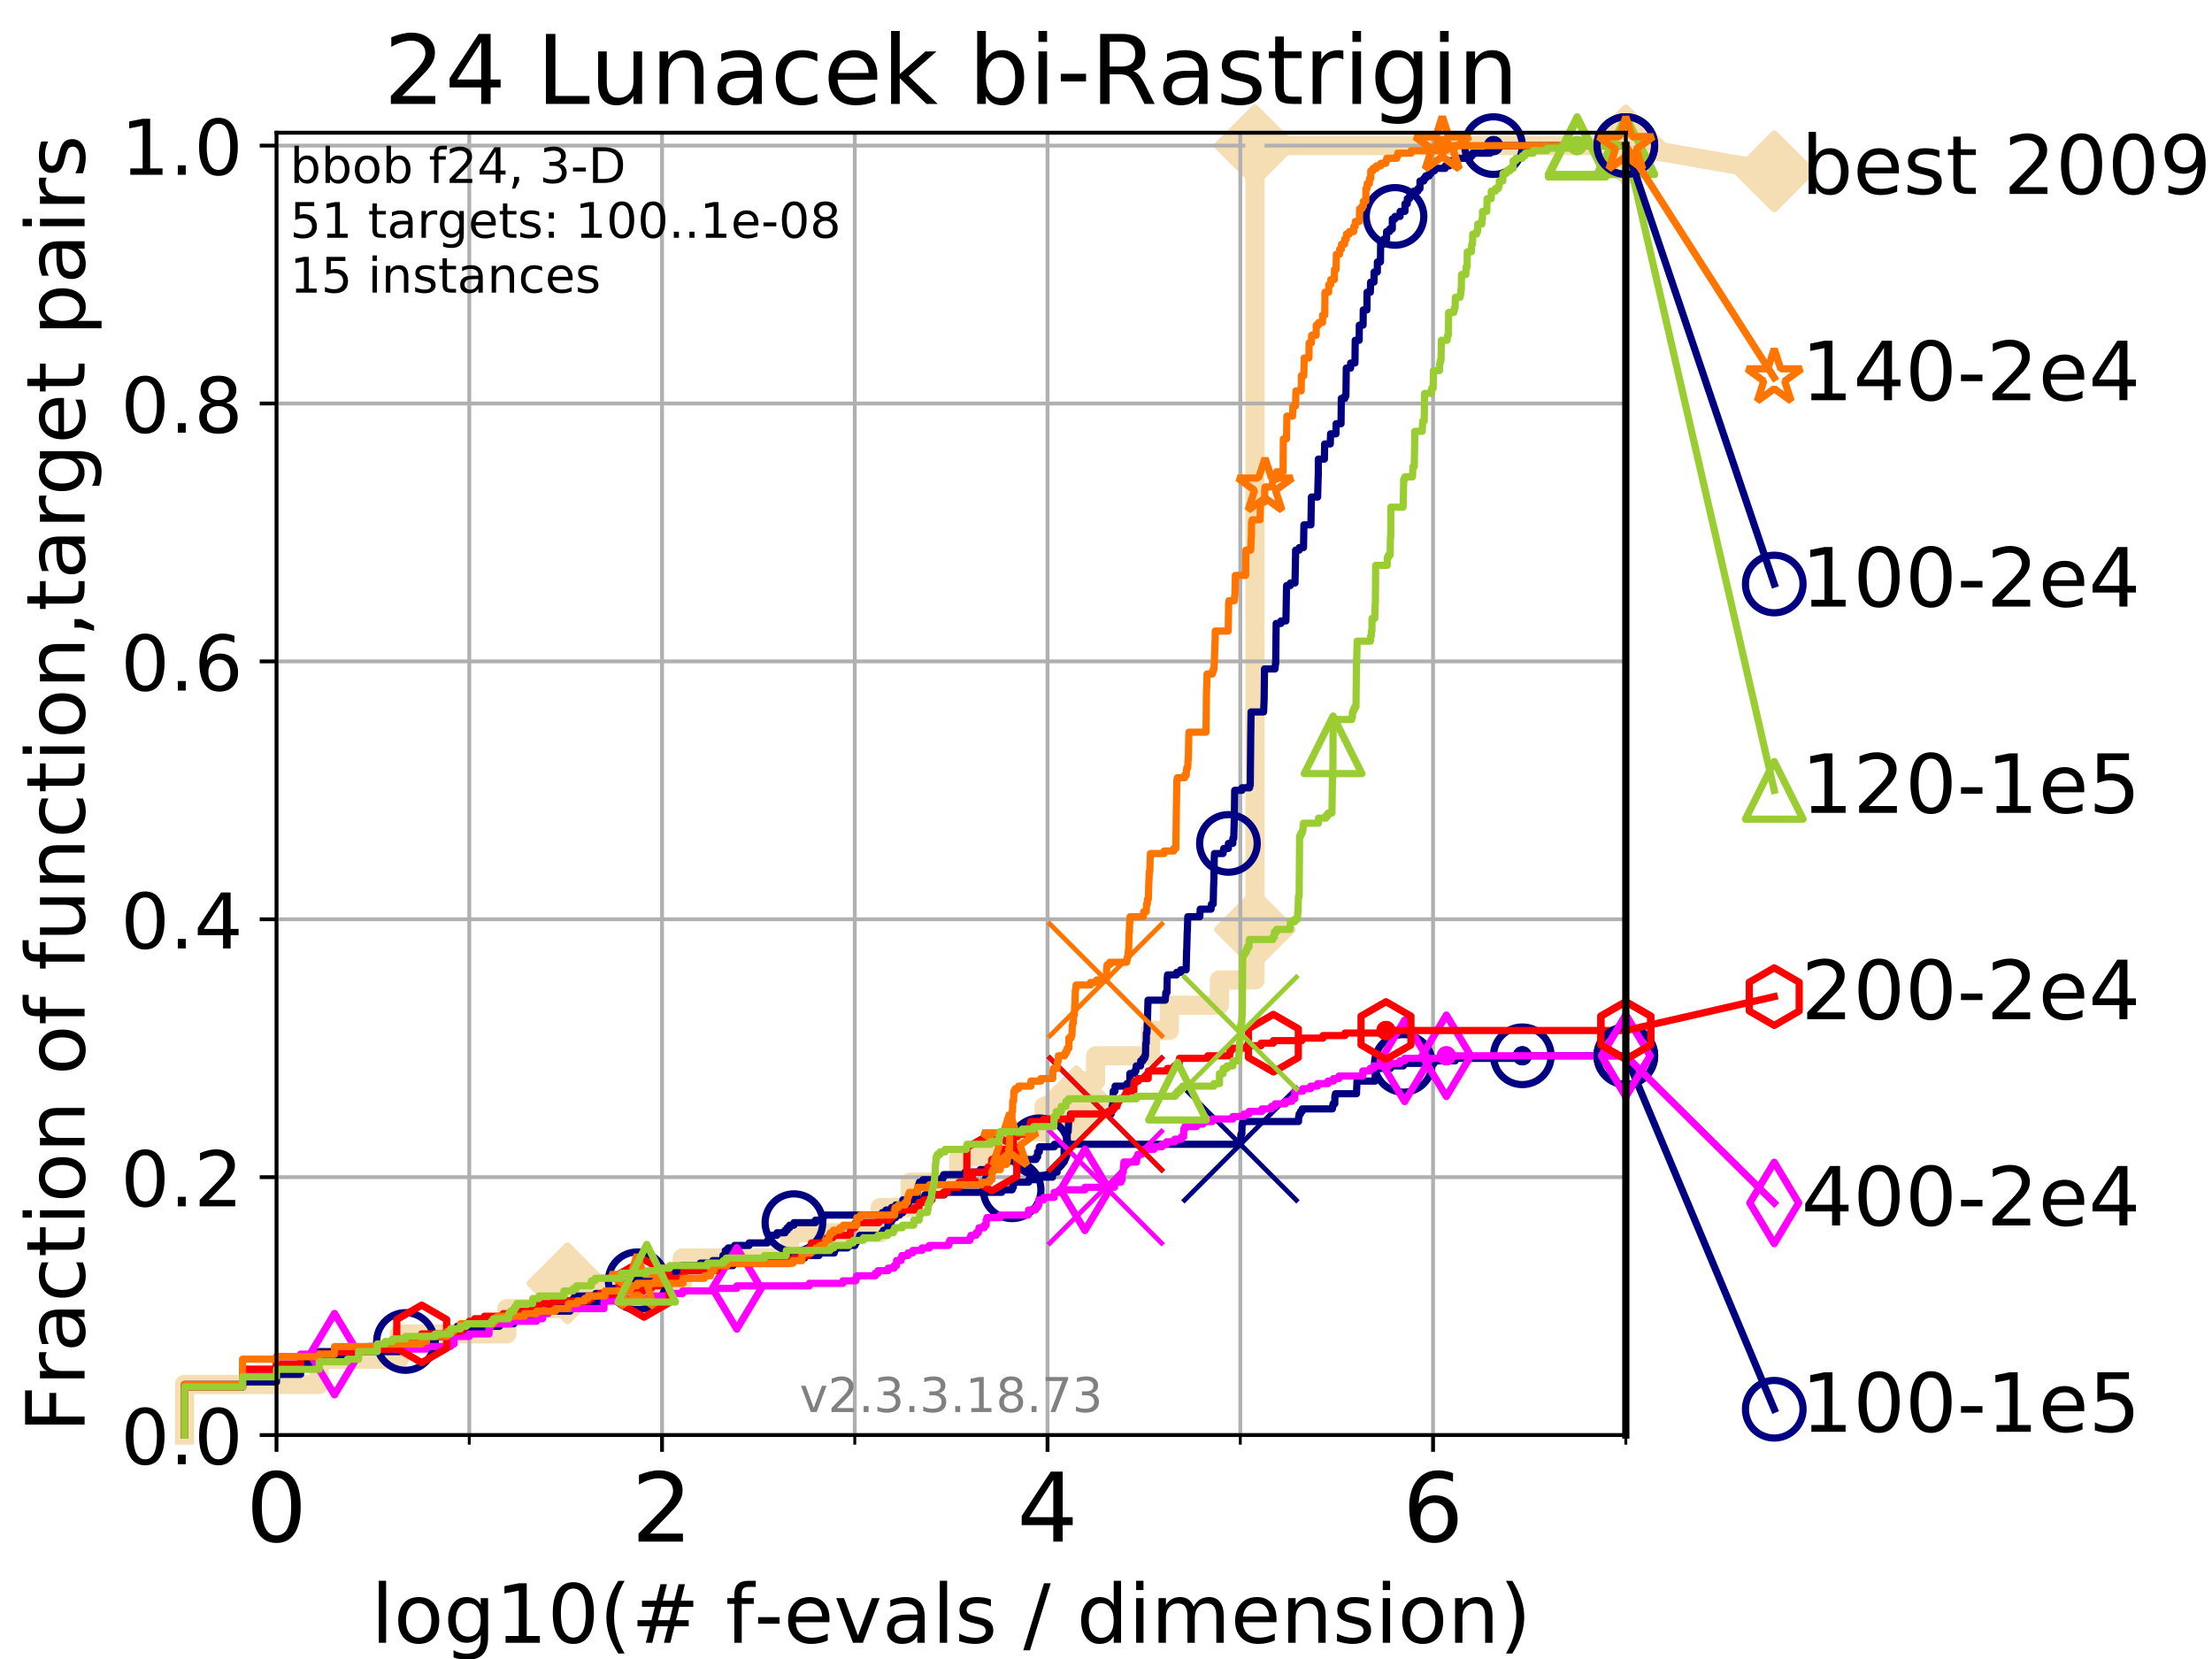 <?xml version="1.0" encoding="utf-8" standalone="no"?>
<!DOCTYPE svg PUBLIC "-//W3C//DTD SVG 1.1//EN"
  "http://www.w3.org/Graphics/SVG/1.1/DTD/svg11.dtd">
<!-- Created with matplotlib (https://matplotlib.org/) -->
<svg height="345.6pt" version="1.1" viewBox="0 0 460.8 345.6" width="460.8pt" xmlns="http://www.w3.org/2000/svg" xmlns:xlink="http://www.w3.org/1999/xlink">
 <defs>
  <style type="text/css">
*{stroke-linecap:butt;stroke-linejoin:round;}
  </style>
 </defs>
 <g id="figure_1">
  <g id="patch_1">
   <path d="M 0 345.6 
L 460.8 345.6 
L 460.8 0 
L 0 0 
z
" style="fill:#ffffff;"/>
  </g>
  <g id="axes_1">
   <g id="patch_2">
    <path d="M 57.6 298.944 
L 338.688 298.944 
L 338.688 27.648 
L 57.6 27.648 
z
" style="fill:#ffffff;"/>
   </g>
   <g id="line2d_1">
    <path d="M 38.441 298.944 
L 38.441 288.41 
L 66.508 288.41 
L 66.508 283.143 
L 83.172 283.143 
L 83.172 277.877 
L 105.585 277.877 
L 105.585 272.61 
L 118.221 272.61 
L 118.221 267.343 
L 142.125 267.343 
L 142.125 262.076 
L 164.537 262.076 
L 164.537 256.809 
L 183.364 256.809 
L 183.364 251.542 
L 189.593 251.542 
L 189.593 246.275 
L 199.732 246.275 
L 199.732 241.009 
L 210.681 241.009 
L 210.681 235.742 
L 217.523 235.742 
L 217.523 230.475 
L 224.216 230.475 
L 224.216 225.208 
L 228.238 225.208 
L 228.238 219.941 
L 239.675 219.941 
L 239.675 214.674 
L 243.61 214.674 
L 243.61 209.407 
L 254.026 209.407 
L 254.026 204.141 
L 261.436 204.141 
L 261.436 198.874 
L 261.436 198.874 
L 261.436 193.607 
L 261.436 193.607 
L 261.436 114.604 
L 261.436 114.604 
L 261.436 109.337 
L 261.437 109.337 
L 261.437 104.07 
L 261.437 104.07 
L 261.437 83.003 
L 261.437 83.003 
L 261.437 30.334 
L 338.688 30.334 
" style="fill:none;stroke:#f5deb3;stroke-linecap:square;stroke-width:4;"/>
   </g>
   <g id="line2d_2">
    <defs>
     <path d="M -0 7.778 
L 7.778 0 
L 0 -7.778 
L -7.778 -0 
z
" id="m4e983cf38e" style="stroke:#f5deb3;stroke-linejoin:miter;stroke-width:1.5;"/>
    </defs>
    <g>
     <use style="fill:#f5deb3;stroke:#f5deb3;stroke-linejoin:miter;stroke-width:1.5;" x="118.221" xlink:href="#m4e983cf38e" y="267.343"/>
     <use style="fill:#f5deb3;stroke:#f5deb3;stroke-linejoin:miter;stroke-width:1.5;" x="224.216" xlink:href="#m4e983cf38e" y="230.475"/>
     <use style="fill:#f5deb3;stroke:#f5deb3;stroke-linejoin:miter;stroke-width:1.5;" x="261.436" xlink:href="#m4e983cf38e" y="193.607"/>
     <use style="fill:#f5deb3;stroke:#f5deb3;stroke-linejoin:miter;stroke-width:1.5;" x="261.437" xlink:href="#m4e983cf38e" y="30.334"/>
     <use style="fill:#f5deb3;stroke:#f5deb3;stroke-linejoin:miter;stroke-width:1.5;" x="261.437" xlink:href="#m4e983cf38e" y="30.334"/>
     <use style="fill:#f5deb3;stroke:#f5deb3;stroke-linejoin:miter;stroke-width:1.5;" x="338.688" xlink:href="#m4e983cf38e" y="30.334"/>
    </g>
   </g>
   <g id="line2d_3">
    <path style="fill:none;stroke:#f5deb3;stroke-linecap:square;stroke-width:4;"/>
    <g/>
   </g>
   <g id="line2d_4">
    <path d="M 338.688 30.334 
L 369.608 35.706 
" style="fill:none;stroke:#f5deb3;stroke-linecap:square;stroke-width:4;"/>
    <g>
     <use style="fill:#f5deb3;stroke:#f5deb3;stroke-linejoin:miter;stroke-width:1.5;" x="338.688" xlink:href="#m4e983cf38e" y="30.334"/>
     <use style="fill:#f5deb3;stroke:#f5deb3;stroke-linejoin:miter;stroke-width:1.5;" x="369.608" xlink:href="#m4e983cf38e" y="35.706"/>
    </g>
   </g>
   <g id="matplotlib.axis_1">
    <g id="xtick_1">
     <g id="line2d_5">
      <path clip-path="url(#pc236f56a2c)" d="M 57.6 298.944 
L 57.6 27.648 
" style="fill:none;stroke:#b0b0b0;stroke-linecap:square;stroke-width:0.8;"/>
     </g>
     <g id="line2d_6">
      <defs>
       <path d="M 0 0 
L 0 3.5 
" id="m2190d923c0" style="stroke:#000000;stroke-width:0.8;"/>
      </defs>
      <g>
       <use style="stroke:#000000;stroke-width:0.8;" x="57.6" xlink:href="#m2190d923c0" y="298.944"/>
      </g>
     </g>
     <g id="text_1">
      <!-- 0 -->
      <defs>
       <path d="M 31.781 66.406 
Q 24.172 66.406 20.328 58.906 
Q 16.5 51.422 16.5 36.375 
Q 16.5 21.391 20.328 13.891 
Q 24.172 6.391 31.781 6.391 
Q 39.453 6.391 43.281 13.891 
Q 47.125 21.391 47.125 36.375 
Q 47.125 51.422 43.281 58.906 
Q 39.453 66.406 31.781 66.406 
z
M 31.781 74.219 
Q 44.047 74.219 50.516 64.516 
Q 56.984 54.828 56.984 36.375 
Q 56.984 17.969 50.516 8.266 
Q 44.047 -1.422 31.781 -1.422 
Q 19.531 -1.422 13.062 8.266 
Q 6.594 17.969 6.594 36.375 
Q 6.594 54.828 13.062 64.516 
Q 19.531 74.219 31.781 74.219 
z
" id="DejaVuSans-48"/>
      </defs>
      <g transform="translate(51.237 321.141)scale(0.2 -0.2)">
       <use xlink:href="#DejaVuSans-48"/>
      </g>
     </g>
    </g>
    <g id="xtick_2">
     <g id="line2d_7">
      <path clip-path="url(#pc236f56a2c)" d="M 137.911 298.944 
L 137.911 27.648 
" style="fill:none;stroke:#b0b0b0;stroke-linecap:square;stroke-width:0.8;"/>
     </g>
     <g id="line2d_8">
      <g>
       <use style="stroke:#000000;stroke-width:0.8;" x="137.911" xlink:href="#m2190d923c0" y="298.944"/>
      </g>
     </g>
     <g id="text_2">
      <!-- 2 -->
      <defs>
       <path d="M 19.188 8.297 
L 53.609 8.297 
L 53.609 0 
L 7.328 0 
L 7.328 8.297 
Q 12.938 14.109 22.625 23.891 
Q 32.328 33.688 34.812 36.531 
Q 39.547 41.844 41.422 45.531 
Q 43.312 49.219 43.312 52.781 
Q 43.312 58.594 39.234 62.25 
Q 35.156 65.922 28.609 65.922 
Q 23.969 65.922 18.812 64.312 
Q 13.672 62.703 7.812 59.422 
L 7.812 69.391 
Q 13.766 71.781 18.938 73 
Q 24.125 74.219 28.422 74.219 
Q 39.75 74.219 46.484 68.547 
Q 53.219 62.891 53.219 53.422 
Q 53.219 48.922 51.531 44.891 
Q 49.859 40.875 45.406 35.406 
Q 44.188 33.984 37.641 27.219 
Q 31.109 20.453 19.188 8.297 
z
" id="DejaVuSans-50"/>
      </defs>
      <g transform="translate(131.548 321.141)scale(0.2 -0.2)">
       <use xlink:href="#DejaVuSans-50"/>
      </g>
     </g>
    </g>
    <g id="xtick_3">
     <g id="line2d_9">
      <path clip-path="url(#pc236f56a2c)" d="M 218.222 298.944 
L 218.222 27.648 
" style="fill:none;stroke:#b0b0b0;stroke-linecap:square;stroke-width:0.8;"/>
     </g>
     <g id="line2d_10">
      <g>
       <use style="stroke:#000000;stroke-width:0.8;" x="218.222" xlink:href="#m2190d923c0" y="298.944"/>
      </g>
     </g>
     <g id="text_3">
      <!-- 4 -->
      <defs>
       <path d="M 37.797 64.312 
L 12.891 25.391 
L 37.797 25.391 
z
M 35.203 72.906 
L 47.609 72.906 
L 47.609 25.391 
L 58.016 25.391 
L 58.016 17.188 
L 47.609 17.188 
L 47.609 0 
L 37.797 0 
L 37.797 17.188 
L 4.891 17.188 
L 4.891 26.703 
z
" id="DejaVuSans-52"/>
      </defs>
      <g transform="translate(211.859 321.141)scale(0.2 -0.2)">
       <use xlink:href="#DejaVuSans-52"/>
      </g>
     </g>
    </g>
    <g id="xtick_4">
     <g id="line2d_11">
      <path clip-path="url(#pc236f56a2c)" d="M 298.533 298.944 
L 298.533 27.648 
" style="fill:none;stroke:#b0b0b0;stroke-linecap:square;stroke-width:0.8;"/>
     </g>
     <g id="line2d_12">
      <g>
       <use style="stroke:#000000;stroke-width:0.8;" x="298.533" xlink:href="#m2190d923c0" y="298.944"/>
      </g>
     </g>
     <g id="text_4">
      <!-- 6 -->
      <defs>
       <path d="M 33.016 40.375 
Q 26.375 40.375 22.484 35.828 
Q 18.609 31.297 18.609 23.391 
Q 18.609 15.531 22.484 10.953 
Q 26.375 6.391 33.016 6.391 
Q 39.656 6.391 43.531 10.953 
Q 47.406 15.531 47.406 23.391 
Q 47.406 31.297 43.531 35.828 
Q 39.656 40.375 33.016 40.375 
z
M 52.594 71.297 
L 52.594 62.312 
Q 48.875 64.062 45.094 64.984 
Q 41.312 65.922 37.594 65.922 
Q 27.828 65.922 22.672 59.328 
Q 17.531 52.734 16.797 39.406 
Q 19.672 43.656 24.016 45.922 
Q 28.375 48.188 33.594 48.188 
Q 44.578 48.188 50.953 41.516 
Q 57.328 34.859 57.328 23.391 
Q 57.328 12.156 50.688 5.359 
Q 44.047 -1.422 33.016 -1.422 
Q 20.359 -1.422 13.672 8.266 
Q 6.984 17.969 6.984 36.375 
Q 6.984 53.656 15.188 63.938 
Q 23.391 74.219 37.203 74.219 
Q 40.922 74.219 44.703 73.484 
Q 48.484 72.75 52.594 71.297 
z
" id="DejaVuSans-54"/>
      </defs>
      <g transform="translate(292.17 321.141)scale(0.2 -0.2)">
       <use xlink:href="#DejaVuSans-54"/>
      </g>
     </g>
    </g>
    <g id="xtick_5">
     <g id="line2d_13">
      <path clip-path="url(#pc236f56a2c)" d="M 97.755 298.944 
L 97.755 27.648 
" style="fill:none;stroke:#b0b0b0;stroke-linecap:square;stroke-width:0.8;"/>
     </g>
     <g id="line2d_14">
      <defs>
       <path d="M 0 0 
L 0 2 
" id="m4b41bf9aae" style="stroke:#000000;stroke-width:0.6;"/>
      </defs>
      <g>
       <use style="stroke:#000000;stroke-width:0.6;" x="97.755" xlink:href="#m4b41bf9aae" y="298.944"/>
      </g>
     </g>
    </g>
    <g id="xtick_6">
     <g id="line2d_15">
      <path clip-path="url(#pc236f56a2c)" d="M 178.066 298.944 
L 178.066 27.648 
" style="fill:none;stroke:#b0b0b0;stroke-linecap:square;stroke-width:0.8;"/>
     </g>
     <g id="line2d_16">
      <g>
       <use style="stroke:#000000;stroke-width:0.6;" x="178.066" xlink:href="#m4b41bf9aae" y="298.944"/>
      </g>
     </g>
    </g>
    <g id="xtick_7">
     <g id="line2d_17">
      <path clip-path="url(#pc236f56a2c)" d="M 258.377 298.944 
L 258.377 27.648 
" style="fill:none;stroke:#b0b0b0;stroke-linecap:square;stroke-width:0.8;"/>
     </g>
     <g id="line2d_18">
      <g>
       <use style="stroke:#000000;stroke-width:0.6;" x="258.377" xlink:href="#m4b41bf9aae" y="298.944"/>
      </g>
     </g>
    </g>
    <g id="xtick_8">
     <g id="line2d_19">
      <path clip-path="url(#pc236f56a2c)" d="M 338.688 298.944 
L 338.688 27.648 
" style="fill:none;stroke:#b0b0b0;stroke-linecap:square;stroke-width:0.8;"/>
     </g>
     <g id="line2d_20">
      <g>
       <use style="stroke:#000000;stroke-width:0.6;" x="338.688" xlink:href="#m4b41bf9aae" y="298.944"/>
      </g>
     </g>
    </g>
    <g id="text_5">
     <!-- log10(# f-evals / dimension) -->
     <defs>
      <path d="M 9.422 75.984 
L 18.406 75.984 
L 18.406 0 
L 9.422 0 
z
" id="DejaVuSans-108"/>
      <path d="M 30.609 48.391 
Q 23.391 48.391 19.188 42.75 
Q 14.984 37.109 14.984 27.297 
Q 14.984 17.484 19.156 11.844 
Q 23.344 6.203 30.609 6.203 
Q 37.797 6.203 41.984 11.859 
Q 46.188 17.531 46.188 27.297 
Q 46.188 37.016 41.984 42.703 
Q 37.797 48.391 30.609 48.391 
z
M 30.609 56 
Q 42.328 56 49.016 48.375 
Q 55.719 40.766 55.719 27.297 
Q 55.719 13.875 49.016 6.219 
Q 42.328 -1.422 30.609 -1.422 
Q 18.844 -1.422 12.172 6.219 
Q 5.516 13.875 5.516 27.297 
Q 5.516 40.766 12.172 48.375 
Q 18.844 56 30.609 56 
z
" id="DejaVuSans-111"/>
      <path d="M 45.406 27.984 
Q 45.406 37.75 41.375 43.109 
Q 37.359 48.484 30.078 48.484 
Q 22.859 48.484 18.828 43.109 
Q 14.797 37.75 14.797 27.984 
Q 14.797 18.266 18.828 12.891 
Q 22.859 7.516 30.078 7.516 
Q 37.359 7.516 41.375 12.891 
Q 45.406 18.266 45.406 27.984 
z
M 54.391 6.781 
Q 54.391 -7.172 48.188 -13.984 
Q 42 -20.797 29.203 -20.797 
Q 24.469 -20.797 20.266 -20.094 
Q 16.062 -19.391 12.109 -17.922 
L 12.109 -9.188 
Q 16.062 -11.328 19.922 -12.344 
Q 23.781 -13.375 27.781 -13.375 
Q 36.625 -13.375 41.016 -8.766 
Q 45.406 -4.156 45.406 5.172 
L 45.406 9.625 
Q 42.625 4.781 38.281 2.391 
Q 33.938 0 27.875 0 
Q 17.828 0 11.672 7.656 
Q 5.516 15.328 5.516 27.984 
Q 5.516 40.672 11.672 48.328 
Q 17.828 56 27.875 56 
Q 33.938 56 38.281 53.609 
Q 42.625 51.219 45.406 46.391 
L 45.406 54.688 
L 54.391 54.688 
z
" id="DejaVuSans-103"/>
      <path d="M 12.406 8.297 
L 28.516 8.297 
L 28.516 63.922 
L 10.984 60.406 
L 10.984 69.391 
L 28.422 72.906 
L 38.281 72.906 
L 38.281 8.297 
L 54.391 8.297 
L 54.391 0 
L 12.406 0 
z
" id="DejaVuSans-49"/>
      <path d="M 31 75.875 
Q 24.469 64.656 21.281 53.656 
Q 18.109 42.672 18.109 31.391 
Q 18.109 20.125 21.312 9.062 
Q 24.516 -2 31 -13.188 
L 23.188 -13.188 
Q 15.875 -1.703 12.234 9.375 
Q 8.594 20.453 8.594 31.391 
Q 8.594 42.281 12.203 53.312 
Q 15.828 64.359 23.188 75.875 
z
" id="DejaVuSans-40"/>
      <path d="M 51.125 44 
L 36.922 44 
L 32.812 27.688 
L 47.125 27.688 
z
M 43.797 71.781 
L 38.719 51.516 
L 52.984 51.516 
L 58.109 71.781 
L 65.922 71.781 
L 60.891 51.516 
L 76.125 51.516 
L 76.125 44 
L 58.984 44 
L 54.984 27.688 
L 70.516 27.688 
L 70.516 20.219 
L 53.078 20.219 
L 48 0 
L 40.188 0 
L 45.219 20.219 
L 30.906 20.219 
L 25.875 0 
L 18.016 0 
L 23.094 20.219 
L 7.719 20.219 
L 7.719 27.688 
L 24.906 27.688 
L 29 44 
L 13.281 44 
L 13.281 51.516 
L 30.906 51.516 
L 35.891 71.781 
z
" id="DejaVuSans-35"/>
      <path id="DejaVuSans-32"/>
      <path d="M 37.109 75.984 
L 37.109 68.5 
L 28.516 68.5 
Q 23.688 68.5 21.797 66.547 
Q 19.922 64.594 19.922 59.516 
L 19.922 54.688 
L 34.719 54.688 
L 34.719 47.703 
L 19.922 47.703 
L 19.922 0 
L 10.891 0 
L 10.891 47.703 
L 2.297 47.703 
L 2.297 54.688 
L 10.891 54.688 
L 10.891 58.5 
Q 10.891 67.625 15.141 71.797 
Q 19.391 75.984 28.609 75.984 
z
" id="DejaVuSans-102"/>
      <path d="M 4.891 31.391 
L 31.203 31.391 
L 31.203 23.391 
L 4.891 23.391 
z
" id="DejaVuSans-45"/>
      <path d="M 56.203 29.594 
L 56.203 25.203 
L 14.891 25.203 
Q 15.484 15.922 20.484 11.062 
Q 25.484 6.203 34.422 6.203 
Q 39.594 6.203 44.453 7.469 
Q 49.312 8.734 54.109 11.281 
L 54.109 2.781 
Q 49.266 0.734 44.188 -0.344 
Q 39.109 -1.422 33.891 -1.422 
Q 20.797 -1.422 13.156 6.188 
Q 5.516 13.812 5.516 26.812 
Q 5.516 40.234 12.766 48.109 
Q 20.016 56 32.328 56 
Q 43.359 56 49.781 48.891 
Q 56.203 41.797 56.203 29.594 
z
M 47.219 32.234 
Q 47.125 39.594 43.094 43.984 
Q 39.062 48.391 32.422 48.391 
Q 24.906 48.391 20.391 44.141 
Q 15.875 39.891 15.188 32.172 
z
" id="DejaVuSans-101"/>
      <path d="M 2.984 54.688 
L 12.5 54.688 
L 29.594 8.797 
L 46.688 54.688 
L 56.203 54.688 
L 35.688 0 
L 23.484 0 
z
" id="DejaVuSans-118"/>
      <path d="M 34.281 27.484 
Q 23.391 27.484 19.188 25 
Q 14.984 22.516 14.984 16.5 
Q 14.984 11.719 18.141 8.906 
Q 21.297 6.109 26.703 6.109 
Q 34.188 6.109 38.703 11.406 
Q 43.219 16.703 43.219 25.484 
L 43.219 27.484 
z
M 52.203 31.203 
L 52.203 0 
L 43.219 0 
L 43.219 8.297 
Q 40.141 3.328 35.547 0.953 
Q 30.953 -1.422 24.312 -1.422 
Q 15.922 -1.422 10.953 3.297 
Q 6 8.016 6 15.922 
Q 6 25.141 12.172 29.828 
Q 18.359 34.516 30.609 34.516 
L 43.219 34.516 
L 43.219 35.406 
Q 43.219 41.609 39.141 45 
Q 35.062 48.391 27.688 48.391 
Q 23 48.391 18.547 47.266 
Q 14.109 46.141 10.016 43.891 
L 10.016 52.203 
Q 14.938 54.109 19.578 55.047 
Q 24.219 56 28.609 56 
Q 40.484 56 46.344 49.844 
Q 52.203 43.703 52.203 31.203 
z
" id="DejaVuSans-97"/>
      <path d="M 44.281 53.078 
L 44.281 44.578 
Q 40.484 46.531 36.375 47.5 
Q 32.281 48.484 27.875 48.484 
Q 21.188 48.484 17.844 46.438 
Q 14.5 44.391 14.5 40.281 
Q 14.5 37.156 16.891 35.375 
Q 19.281 33.594 26.516 31.984 
L 29.594 31.297 
Q 39.156 29.25 43.188 25.516 
Q 47.219 21.781 47.219 15.094 
Q 47.219 7.469 41.188 3.016 
Q 35.156 -1.422 24.609 -1.422 
Q 20.219 -1.422 15.453 -0.562 
Q 10.688 0.297 5.422 2 
L 5.422 11.281 
Q 10.406 8.688 15.234 7.391 
Q 20.062 6.109 24.812 6.109 
Q 31.156 6.109 34.562 8.281 
Q 37.984 10.453 37.984 14.406 
Q 37.984 18.062 35.516 20.016 
Q 33.062 21.969 24.703 23.781 
L 21.578 24.516 
Q 13.234 26.266 9.516 29.906 
Q 5.812 33.547 5.812 39.891 
Q 5.812 47.609 11.281 51.797 
Q 16.75 56 26.812 56 
Q 31.781 56 36.172 55.266 
Q 40.578 54.547 44.281 53.078 
z
" id="DejaVuSans-115"/>
      <path d="M 25.391 72.906 
L 33.688 72.906 
L 8.297 -9.281 
L 0 -9.281 
z
" id="DejaVuSans-47"/>
      <path d="M 45.406 46.391 
L 45.406 75.984 
L 54.391 75.984 
L 54.391 0 
L 45.406 0 
L 45.406 8.203 
Q 42.578 3.328 38.25 0.953 
Q 33.938 -1.422 27.875 -1.422 
Q 17.969 -1.422 11.734 6.484 
Q 5.516 14.406 5.516 27.297 
Q 5.516 40.188 11.734 48.094 
Q 17.969 56 27.875 56 
Q 33.938 56 38.25 53.625 
Q 42.578 51.266 45.406 46.391 
z
M 14.797 27.297 
Q 14.797 17.391 18.875 11.75 
Q 22.953 6.109 30.078 6.109 
Q 37.203 6.109 41.297 11.75 
Q 45.406 17.391 45.406 27.297 
Q 45.406 37.203 41.297 42.844 
Q 37.203 48.484 30.078 48.484 
Q 22.953 48.484 18.875 42.844 
Q 14.797 37.203 14.797 27.297 
z
" id="DejaVuSans-100"/>
      <path d="M 9.422 54.688 
L 18.406 54.688 
L 18.406 0 
L 9.422 0 
z
M 9.422 75.984 
L 18.406 75.984 
L 18.406 64.594 
L 9.422 64.594 
z
" id="DejaVuSans-105"/>
      <path d="M 52 44.188 
Q 55.375 50.25 60.062 53.125 
Q 64.75 56 71.094 56 
Q 79.641 56 84.281 50.016 
Q 88.922 44.047 88.922 33.016 
L 88.922 0 
L 79.891 0 
L 79.891 32.719 
Q 79.891 40.578 77.094 44.375 
Q 74.312 48.188 68.609 48.188 
Q 61.625 48.188 57.562 43.547 
Q 53.516 38.922 53.516 30.906 
L 53.516 0 
L 44.484 0 
L 44.484 32.719 
Q 44.484 40.625 41.703 44.406 
Q 38.922 48.188 33.109 48.188 
Q 26.219 48.188 22.156 43.531 
Q 18.109 38.875 18.109 30.906 
L 18.109 0 
L 9.078 0 
L 9.078 54.688 
L 18.109 54.688 
L 18.109 46.188 
Q 21.188 51.219 25.484 53.609 
Q 29.781 56 35.688 56 
Q 41.656 56 45.828 52.969 
Q 50 49.953 52 44.188 
z
" id="DejaVuSans-109"/>
      <path d="M 54.891 33.016 
L 54.891 0 
L 45.906 0 
L 45.906 32.719 
Q 45.906 40.484 42.875 44.328 
Q 39.844 48.188 33.797 48.188 
Q 26.516 48.188 22.312 43.547 
Q 18.109 38.922 18.109 30.906 
L 18.109 0 
L 9.078 0 
L 9.078 54.688 
L 18.109 54.688 
L 18.109 46.188 
Q 21.344 51.125 25.703 53.562 
Q 30.078 56 35.797 56 
Q 45.219 56 50.047 50.172 
Q 54.891 44.344 54.891 33.016 
z
" id="DejaVuSans-110"/>
      <path d="M 8.016 75.875 
L 15.828 75.875 
Q 23.141 64.359 26.781 53.312 
Q 30.422 42.281 30.422 31.391 
Q 30.422 20.453 26.781 9.375 
Q 23.141 -1.703 15.828 -13.188 
L 8.016 -13.188 
Q 14.5 -2 17.703 9.062 
Q 20.906 20.125 20.906 31.391 
Q 20.906 42.672 17.703 53.656 
Q 14.5 64.656 8.016 75.875 
z
" id="DejaVuSans-41"/>
     </defs>
     <g transform="translate(77.303 342.218)scale(0.17 -0.17)">
      <use xlink:href="#DejaVuSans-108"/>
      <use x="27.783" xlink:href="#DejaVuSans-111"/>
      <use x="88.965" xlink:href="#DejaVuSans-103"/>
      <use x="152.441" xlink:href="#DejaVuSans-49"/>
      <use x="216.064" xlink:href="#DejaVuSans-48"/>
      <use x="279.688" xlink:href="#DejaVuSans-40"/>
      <use x="318.701" xlink:href="#DejaVuSans-35"/>
      <use x="402.49" xlink:href="#DejaVuSans-32"/>
      <use x="434.277" xlink:href="#DejaVuSans-102"/>
      <use x="469.404" xlink:href="#DejaVuSans-45"/>
      <use x="505.488" xlink:href="#DejaVuSans-101"/>
      <use x="567.012" xlink:href="#DejaVuSans-118"/>
      <use x="626.191" xlink:href="#DejaVuSans-97"/>
      <use x="687.471" xlink:href="#DejaVuSans-108"/>
      <use x="715.254" xlink:href="#DejaVuSans-115"/>
      <use x="767.354" xlink:href="#DejaVuSans-32"/>
      <use x="799.141" xlink:href="#DejaVuSans-47"/>
      <use x="832.832" xlink:href="#DejaVuSans-32"/>
      <use x="864.619" xlink:href="#DejaVuSans-100"/>
      <use x="928.096" xlink:href="#DejaVuSans-105"/>
      <use x="955.879" xlink:href="#DejaVuSans-109"/>
      <use x="1053.291" xlink:href="#DejaVuSans-101"/>
      <use x="1114.814" xlink:href="#DejaVuSans-110"/>
      <use x="1178.193" xlink:href="#DejaVuSans-115"/>
      <use x="1230.293" xlink:href="#DejaVuSans-105"/>
      <use x="1258.076" xlink:href="#DejaVuSans-111"/>
      <use x="1319.258" xlink:href="#DejaVuSans-110"/>
      <use x="1382.637" xlink:href="#DejaVuSans-41"/>
     </g>
    </g>
   </g>
   <g id="matplotlib.axis_2">
    <g id="ytick_1">
     <g id="line2d_21">
      <path clip-path="url(#pc236f56a2c)" d="M 57.6 298.944 
L 338.688 298.944 
" style="fill:none;stroke:#b0b0b0;stroke-linecap:square;stroke-width:0.8;"/>
     </g>
     <g id="line2d_22">
      <defs>
       <path d="M 0 0 
L -3.5 0 
" id="mc14973678b" style="stroke:#000000;stroke-width:0.8;"/>
      </defs>
      <g>
       <use style="stroke:#000000;stroke-width:0.8;" x="57.6" xlink:href="#mc14973678b" y="298.944"/>
      </g>
     </g>
     <g id="text_6">
      <!-- 0.0 -->
      <defs>
       <path d="M 10.688 12.406 
L 21 12.406 
L 21 0 
L 10.688 0 
z
" id="DejaVuSans-46"/>
      </defs>
      <g transform="translate(25.155 305.023)scale(0.16 -0.16)">
       <use xlink:href="#DejaVuSans-48"/>
       <use x="63.623" xlink:href="#DejaVuSans-46"/>
       <use x="95.41" xlink:href="#DejaVuSans-48"/>
      </g>
     </g>
    </g>
    <g id="ytick_2">
     <g id="line2d_23">
      <path clip-path="url(#pc236f56a2c)" d="M 57.6 245.222 
L 338.688 245.222 
" style="fill:none;stroke:#b0b0b0;stroke-linecap:square;stroke-width:0.8;"/>
     </g>
     <g id="line2d_24">
      <g>
       <use style="stroke:#000000;stroke-width:0.8;" x="57.6" xlink:href="#mc14973678b" y="245.222"/>
      </g>
     </g>
     <g id="text_7">
      <!-- 0.2 -->
      <g transform="translate(25.155 251.301)scale(0.16 -0.16)">
       <use xlink:href="#DejaVuSans-48"/>
       <use x="63.623" xlink:href="#DejaVuSans-46"/>
       <use x="95.41" xlink:href="#DejaVuSans-50"/>
      </g>
     </g>
    </g>
    <g id="ytick_3">
     <g id="line2d_25">
      <path clip-path="url(#pc236f56a2c)" d="M 57.6 191.5 
L 338.688 191.5 
" style="fill:none;stroke:#b0b0b0;stroke-linecap:square;stroke-width:0.8;"/>
     </g>
     <g id="line2d_26">
      <g>
       <use style="stroke:#000000;stroke-width:0.8;" x="57.6" xlink:href="#mc14973678b" y="191.5"/>
      </g>
     </g>
     <g id="text_8">
      <!-- 0.4 -->
      <g transform="translate(25.155 197.579)scale(0.16 -0.16)">
       <use xlink:href="#DejaVuSans-48"/>
       <use x="63.623" xlink:href="#DejaVuSans-46"/>
       <use x="95.41" xlink:href="#DejaVuSans-52"/>
      </g>
     </g>
    </g>
    <g id="ytick_4">
     <g id="line2d_27">
      <path clip-path="url(#pc236f56a2c)" d="M 57.6 137.778 
L 338.688 137.778 
" style="fill:none;stroke:#b0b0b0;stroke-linecap:square;stroke-width:0.8;"/>
     </g>
     <g id="line2d_28">
      <g>
       <use style="stroke:#000000;stroke-width:0.8;" x="57.6" xlink:href="#mc14973678b" y="137.778"/>
      </g>
     </g>
     <g id="text_9">
      <!-- 0.6 -->
      <g transform="translate(25.155 143.857)scale(0.16 -0.16)">
       <use xlink:href="#DejaVuSans-48"/>
       <use x="63.623" xlink:href="#DejaVuSans-46"/>
       <use x="95.41" xlink:href="#DejaVuSans-54"/>
      </g>
     </g>
    </g>
    <g id="ytick_5">
     <g id="line2d_29">
      <path clip-path="url(#pc236f56a2c)" d="M 57.6 84.056 
L 338.688 84.056 
" style="fill:none;stroke:#b0b0b0;stroke-linecap:square;stroke-width:0.8;"/>
     </g>
     <g id="line2d_30">
      <g>
       <use style="stroke:#000000;stroke-width:0.8;" x="57.6" xlink:href="#mc14973678b" y="84.056"/>
      </g>
     </g>
     <g id="text_10">
      <!-- 0.8 -->
      <defs>
       <path d="M 31.781 34.625 
Q 24.75 34.625 20.719 30.859 
Q 16.703 27.094 16.703 20.516 
Q 16.703 13.922 20.719 10.156 
Q 24.75 6.391 31.781 6.391 
Q 38.812 6.391 42.859 10.172 
Q 46.922 13.969 46.922 20.516 
Q 46.922 27.094 42.891 30.859 
Q 38.875 34.625 31.781 34.625 
z
M 21.922 38.812 
Q 15.578 40.375 12.031 44.719 
Q 8.5 49.078 8.5 55.328 
Q 8.5 64.062 14.719 69.141 
Q 20.953 74.219 31.781 74.219 
Q 42.672 74.219 48.875 69.141 
Q 55.078 64.062 55.078 55.328 
Q 55.078 49.078 51.531 44.719 
Q 48 40.375 41.703 38.812 
Q 48.828 37.156 52.797 32.312 
Q 56.781 27.484 56.781 20.516 
Q 56.781 9.906 50.312 4.234 
Q 43.844 -1.422 31.781 -1.422 
Q 19.734 -1.422 13.25 4.234 
Q 6.781 9.906 6.781 20.516 
Q 6.781 27.484 10.781 32.312 
Q 14.797 37.156 21.922 38.812 
z
M 18.312 54.391 
Q 18.312 48.734 21.844 45.562 
Q 25.391 42.391 31.781 42.391 
Q 38.141 42.391 41.719 45.562 
Q 45.312 48.734 45.312 54.391 
Q 45.312 60.062 41.719 63.234 
Q 38.141 66.406 31.781 66.406 
Q 25.391 66.406 21.844 63.234 
Q 18.312 60.062 18.312 54.391 
z
" id="DejaVuSans-56"/>
      </defs>
      <g transform="translate(25.155 90.135)scale(0.16 -0.16)">
       <use xlink:href="#DejaVuSans-48"/>
       <use x="63.623" xlink:href="#DejaVuSans-46"/>
       <use x="95.41" xlink:href="#DejaVuSans-56"/>
      </g>
     </g>
    </g>
    <g id="ytick_6">
     <g id="line2d_31">
      <path clip-path="url(#pc236f56a2c)" d="M 57.6 30.334 
L 338.688 30.334 
" style="fill:none;stroke:#b0b0b0;stroke-linecap:square;stroke-width:0.8;"/>
     </g>
     <g id="line2d_32">
      <g>
       <use style="stroke:#000000;stroke-width:0.8;" x="57.6" xlink:href="#mc14973678b" y="30.334"/>
      </g>
     </g>
     <g id="text_11">
      <!-- 1.0 -->
      <g transform="translate(25.155 36.413)scale(0.16 -0.16)">
       <use xlink:href="#DejaVuSans-49"/>
       <use x="63.623" xlink:href="#DejaVuSans-46"/>
       <use x="95.41" xlink:href="#DejaVuSans-48"/>
      </g>
     </g>
    </g>
    <g id="text_12">
     <!-- Fraction of function,target pairs -->
     <defs>
      <path d="M 9.812 72.906 
L 51.703 72.906 
L 51.703 64.594 
L 19.672 64.594 
L 19.672 43.109 
L 48.578 43.109 
L 48.578 34.812 
L 19.672 34.812 
L 19.672 0 
L 9.812 0 
z
" id="DejaVuSans-70"/>
      <path d="M 41.109 46.297 
Q 39.594 47.172 37.812 47.578 
Q 36.031 48 33.891 48 
Q 26.266 48 22.188 43.047 
Q 18.109 38.094 18.109 28.812 
L 18.109 0 
L 9.078 0 
L 9.078 54.688 
L 18.109 54.688 
L 18.109 46.188 
Q 20.953 51.172 25.484 53.578 
Q 30.031 56 36.531 56 
Q 37.453 56 38.578 55.875 
Q 39.703 55.766 41.062 55.516 
z
" id="DejaVuSans-114"/>
      <path d="M 48.781 52.594 
L 48.781 44.188 
Q 44.969 46.297 41.141 47.344 
Q 37.312 48.391 33.406 48.391 
Q 24.656 48.391 19.812 42.844 
Q 14.984 37.312 14.984 27.297 
Q 14.984 17.281 19.812 11.734 
Q 24.656 6.203 33.406 6.203 
Q 37.312 6.203 41.141 7.25 
Q 44.969 8.297 48.781 10.406 
L 48.781 2.094 
Q 45.016 0.344 40.984 -0.531 
Q 36.969 -1.422 32.422 -1.422 
Q 20.062 -1.422 12.781 6.344 
Q 5.516 14.109 5.516 27.297 
Q 5.516 40.672 12.859 48.328 
Q 20.219 56 33.016 56 
Q 37.156 56 41.109 55.141 
Q 45.062 54.297 48.781 52.594 
z
" id="DejaVuSans-99"/>
      <path d="M 18.312 70.219 
L 18.312 54.688 
L 36.812 54.688 
L 36.812 47.703 
L 18.312 47.703 
L 18.312 18.016 
Q 18.312 11.328 20.141 9.422 
Q 21.969 7.516 27.594 7.516 
L 36.812 7.516 
L 36.812 0 
L 27.594 0 
Q 17.188 0 13.234 3.875 
Q 9.281 7.766 9.281 18.016 
L 9.281 47.703 
L 2.688 47.703 
L 2.688 54.688 
L 9.281 54.688 
L 9.281 70.219 
z
" id="DejaVuSans-116"/>
      <path d="M 8.5 21.578 
L 8.5 54.688 
L 17.484 54.688 
L 17.484 21.922 
Q 17.484 14.156 20.5 10.266 
Q 23.531 6.391 29.594 6.391 
Q 36.859 6.391 41.078 11.031 
Q 45.312 15.672 45.312 23.688 
L 45.312 54.688 
L 54.297 54.688 
L 54.297 0 
L 45.312 0 
L 45.312 8.406 
Q 42.047 3.422 37.719 1 
Q 33.406 -1.422 27.688 -1.422 
Q 18.266 -1.422 13.375 4.438 
Q 8.5 10.297 8.5 21.578 
z
M 31.109 56 
z
" id="DejaVuSans-117"/>
      <path d="M 11.719 12.406 
L 22.016 12.406 
L 22.016 4 
L 14.016 -11.625 
L 7.719 -11.625 
L 11.719 4 
z
" id="DejaVuSans-44"/>
      <path d="M 18.109 8.203 
L 18.109 -20.797 
L 9.078 -20.797 
L 9.078 54.688 
L 18.109 54.688 
L 18.109 46.391 
Q 20.953 51.266 25.266 53.625 
Q 29.594 56 35.594 56 
Q 45.562 56 51.781 48.094 
Q 58.016 40.188 58.016 27.297 
Q 58.016 14.406 51.781 6.484 
Q 45.562 -1.422 35.594 -1.422 
Q 29.594 -1.422 25.266 0.953 
Q 20.953 3.328 18.109 8.203 
z
M 48.688 27.297 
Q 48.688 37.203 44.609 42.844 
Q 40.531 48.484 33.406 48.484 
Q 26.266 48.484 22.188 42.844 
Q 18.109 37.203 18.109 27.297 
Q 18.109 17.391 22.188 11.75 
Q 26.266 6.109 33.406 6.109 
Q 40.531 6.109 44.609 11.75 
Q 48.688 17.391 48.688 27.297 
z
" id="DejaVuSans-112"/>
     </defs>
     <g transform="translate(17.62 298.435)rotate(-90)scale(0.17 -0.17)">
      <use xlink:href="#DejaVuSans-70"/>
      <use x="57.41" xlink:href="#DejaVuSans-114"/>
      <use x="98.523" xlink:href="#DejaVuSans-97"/>
      <use x="159.803" xlink:href="#DejaVuSans-99"/>
      <use x="214.783" xlink:href="#DejaVuSans-116"/>
      <use x="253.992" xlink:href="#DejaVuSans-105"/>
      <use x="281.775" xlink:href="#DejaVuSans-111"/>
      <use x="342.957" xlink:href="#DejaVuSans-110"/>
      <use x="406.336" xlink:href="#DejaVuSans-32"/>
      <use x="438.123" xlink:href="#DejaVuSans-111"/>
      <use x="499.305" xlink:href="#DejaVuSans-102"/>
      <use x="534.51" xlink:href="#DejaVuSans-32"/>
      <use x="566.297" xlink:href="#DejaVuSans-102"/>
      <use x="601.502" xlink:href="#DejaVuSans-117"/>
      <use x="664.881" xlink:href="#DejaVuSans-110"/>
      <use x="728.26" xlink:href="#DejaVuSans-99"/>
      <use x="783.24" xlink:href="#DejaVuSans-116"/>
      <use x="822.449" xlink:href="#DejaVuSans-105"/>
      <use x="850.232" xlink:href="#DejaVuSans-111"/>
      <use x="911.414" xlink:href="#DejaVuSans-110"/>
      <use x="974.793" xlink:href="#DejaVuSans-44"/>
      <use x="1006.58" xlink:href="#DejaVuSans-116"/>
      <use x="1045.789" xlink:href="#DejaVuSans-97"/>
      <use x="1107.068" xlink:href="#DejaVuSans-114"/>
      <use x="1148.166" xlink:href="#DejaVuSans-103"/>
      <use x="1211.643" xlink:href="#DejaVuSans-101"/>
      <use x="1273.166" xlink:href="#DejaVuSans-116"/>
      <use x="1312.375" xlink:href="#DejaVuSans-32"/>
      <use x="1344.162" xlink:href="#DejaVuSans-112"/>
      <use x="1407.639" xlink:href="#DejaVuSans-97"/>
      <use x="1468.918" xlink:href="#DejaVuSans-105"/>
      <use x="1496.701" xlink:href="#DejaVuSans-114"/>
      <use x="1537.814" xlink:href="#DejaVuSans-115"/>
     </g>
    </g>
   </g>
   <g id="line2d_33">
    <defs>
     <path d="M 0 1.5 
C 0.398 1.5 0.779 1.342 1.061 1.061 
C 1.342 0.779 1.5 0.398 1.5 0 
C 1.5 -0.398 1.342 -0.779 1.061 -1.061 
C 0.779 -1.342 0.398 -1.5 0 -1.5 
C -0.398 -1.5 -0.779 -1.342 -1.061 -1.061 
C -1.342 -0.779 -1.5 -0.398 -1.5 0 
C -1.5 0.398 -1.342 0.779 -1.061 1.061 
C -0.779 1.342 -0.398 1.5 0 1.5 
z
" id="m8df6c467c4" style="stroke:#f5deb3;"/>
    </defs>
    <g>
     <use style="fill:#f5deb3;stroke:#f5deb3;" x="261.437" xlink:href="#m8df6c467c4" y="30.334"/>
     <use style="fill:#f5deb3;stroke:#f5deb3;" x="261.437" xlink:href="#m8df6c467c4" y="30.334"/>
    </g>
   </g>
   <g id="line2d_34">
    <defs>
     <path d="M 0 1.5 
C 0.398 1.5 0.779 1.342 1.061 1.061 
C 1.342 0.779 1.5 0.398 1.5 0 
C 1.5 -0.398 1.342 -0.779 1.061 -1.061 
C 0.779 -1.342 0.398 -1.5 0 -1.5 
C -0.398 -1.5 -0.779 -1.342 -1.061 -1.061 
C -1.342 -0.779 -1.5 -0.398 -1.5 0 
C -1.5 0.398 -1.342 0.779 -1.061 1.061 
C -0.779 1.342 -0.398 1.5 0 1.5 
z
" id="mc9a3a7981b" style="stroke:#000080;"/>
    </defs>
    <g>
     <use style="fill:#000080;stroke:#000080;" x="311.125" xlink:href="#mc9a3a7981b" y="30.334"/>
     <use style="fill:#000080;stroke:#000080;" x="311.125" xlink:href="#mc9a3a7981b" y="30.334"/>
    </g>
   </g>
   <g id="line2d_35">
    <path d="M 38.441 298.944 
L 38.441 288.41 
L 50.529 288.41 
L 50.529 287.884 
L 57.6 287.884 
L 57.6 284.197 
L 62.617 284.197 
L 62.617 283.67 
L 66.508 283.67 
L 66.508 282.617 
L 72.376 282.617 
L 72.376 282.09 
L 74.705 282.09 
L 74.705 281.563 
L 83.172 281.563 
L 83.172 281.037 
L 84.464 281.037 
L 84.464 280.51 
L 87.85 280.51 
L 87.85 278.403 
L 92.347 278.403 
L 92.347 277.877 
L 93.122 277.877 
L 93.122 277.35 
L 95.26 277.35 
L 95.26 276.296 
L 96.552 276.296 
L 96.552 275.77 
L 100.444 275.77 
L 100.444 275.243 
L 100.935 275.243 
L 100.935 274.716 
L 108.006 274.716 
L 108.006 274.19 
L 112.532 274.19 
L 112.532 273.663 
L 113.264 273.663 
L 113.264 273.136 
L 114.641 273.136 
L 114.641 272.61 
L 116.323 272.61 
L 116.323 272.083 
L 117.298 272.083 
L 117.298 271.556 
L 117.673 271.556 
L 117.673 271.03 
L 119.436 271.03 
L 119.436 270.503 
L 119.768 270.503 
L 119.768 269.976 
L 124.114 269.976 
L 124.114 269.45 
L 126.282 269.45 
L 126.282 268.923 
L 126.948 268.923 
L 126.948 268.396 
L 130.219 268.396 
L 130.219 267.87 
L 130.576 267.87 
L 130.576 267.343 
L 131.607 267.343 
L 131.607 266.816 
L 132.738 266.816 
L 132.738 266.289 
L 135.615 266.289 
L 135.615 265.763 
L 140.599 265.763 
L 140.649 264.709 
L 145.888 264.709 
L 145.888 264.183 
L 149.226 264.183 
L 149.226 263.656 
L 152.687 263.656 
L 152.687 263.129 
L 153.68 263.129 
L 153.68 262.603 
L 161.749 262.603 
L 161.749 262.076 
L 167.609 262.076 
L 167.609 261.549 
L 170.598 261.549 
L 170.598 261.023 
L 173.778 261.023 
L 173.778 260.496 
L 173.978 260.496 
L 173.978 259.969 
L 176.549 259.969 
L 176.549 259.443 
L 178.09 259.443 
L 178.09 258.916 
L 178.389 258.916 
L 178.389 258.389 
L 178.934 258.389 
L 178.934 257.862 
L 179.11 257.862 
L 179.11 257.336 
L 183.696 257.336 
L 183.696 256.809 
L 184.05 256.809 
L 184.05 256.282 
L 184.962 256.282 
L 184.962 255.229 
L 185.577 255.229 
L 185.577 254.176 
L 185.918 254.176 
L 185.918 253.649 
L 186.59 253.649 
L 186.59 253.122 
L 187.422 253.122 
L 187.422 252.596 
L 188.076 252.596 
L 188.076 251.542 
L 188.87 251.542 
L 188.87 251.016 
L 189.084 251.016 
L 189.084 250.489 
L 189.351 250.489 
L 189.351 249.962 
L 192.49 249.962 
L 192.49 249.436 
L 192.657 249.436 
L 192.657 248.909 
L 196.696 248.909 
L 196.696 248.382 
L 208.674 248.382 
L 208.674 247.855 
L 210.843 247.855 
L 210.843 247.329 
L 211.097 247.329 
L 211.097 246.275 
L 214.289 246.275 
L 214.289 245.749 
L 215.701 245.749 
L 215.701 245.222 
L 219.259 245.222 
L 219.37 244.169 
L 220.223 244.169 
L 220.223 242.589 
L 221.1 242.589 
L 221.1 242.062 
L 221.678 242.062 
L 221.678 239.428 
L 221.97 239.428 
L 221.97 238.375 
L 222.113 238.375 
L 222.186 237.322 
L 222.312 237.322 
L 222.329 235.742 
L 222.515 235.742 
L 222.618 233.635 
L 222.626 233.635 
L 222.626 233.108 
L 222.913 233.108 
L 223.011 232.055 
L 231.487 232.055 
L 231.487 231.528 
L 231.645 231.528 
L 231.658 230.475 
L 231.787 230.475 
L 231.889 227.841 
L 231.908 227.841 
L 231.908 227.315 
L 232.265 227.315 
L 232.294 226.261 
L 234.755 226.261 
L 234.755 225.735 
L 235.338 225.735 
L 235.387 223.628 
L 236.373 223.628 
L 236.373 223.101 
L 236.618 223.101 
L 236.696 222.048 
L 237.604 222.048 
L 237.633 220.994 
L 238.095 220.994 
L 238.095 220.468 
L 238.467 220.468 
L 238.467 219.941 
L 238.622 219.941 
L 238.683 217.308 
L 238.785 217.308 
L 238.813 215.201 
L 238.932 215.201 
L 239.037 212.041 
L 239.046 212.041 
L 239.153 208.354 
L 242.733 208.354 
L 242.824 207.301 
L 242.855 207.301 
L 242.855 206.774 
L 243.094 206.774 
L 243.16 203.614 
L 243.212 203.614 
L 243.212 203.087 
L 245.108 203.087 
L 245.108 202.56 
L 245.959 202.56 
L 245.959 202.034 
L 247.093 202.034 
L 247.201 197.82 
L 247.222 197.82 
L 247.318 194.133 
L 247.339 194.133 
L 247.439 190.973 
L 249.937 190.973 
L 250.028 189.393 
L 252.287 189.393 
L 252.369 188.34 
L 252.727 188.34 
L 252.829 184.126 
L 252.854 184.126 
L 252.962 178.333 
L 252.998 178.333 
L 252.998 177.806 
L 254.783 177.806 
L 254.783 177.28 
L 254.923 177.28 
L 254.923 176.753 
L 255.899 176.753 
L 255.904 175.699 
L 256.824 175.699 
L 256.825 174.646 
L 257.007 174.646 
L 257.111 170.959 
L 257.128 170.959 
L 257.213 164.639 
L 258.731 164.639 
L 258.731 164.112 
L 260.303 164.112 
L 260.303 163.586 
L 260.449 163.586 
L 260.558 152.525 
L 260.563 152.525 
L 260.624 148.312 
L 263.232 148.312 
L 263.343 145.678 
L 263.344 145.678 
L 263.419 139.358 
L 265.601 139.358 
L 265.699 138.305 
L 265.746 138.305 
L 265.851 129.878 
L 266.847 129.878 
L 266.847 129.351 
L 267.884 129.351 
L 267.994 123.031 
L 267.998 123.031 
L 268.031 121.977 
L 268.812 121.977 
L 268.812 121.451 
L 269.775 121.451 
L 269.876 116.184 
L 269.892 116.184 
L 269.894 114.604 
L 270.66 114.604 
L 270.66 114.077 
L 271.547 114.077 
L 271.629 109.337 
L 273.089 109.337 
L 273.191 103.543 
L 274.489 103.543 
L 274.599 99.33 
L 274.62 99.33 
L 274.635 95.643 
L 275.895 95.643 
L 275.954 92.483 
L 277.128 92.483 
L 277.178 90.376 
L 278.303 90.376 
L 278.338 88.27 
L 279.363 88.27 
L 279.421 83.003 
L 280.159 83.003 
L 280.159 82.476 
L 280.381 82.476 
L 280.454 76.682 
L 281.356 76.682 
L 281.357 75.629 
L 282.262 75.629 
L 282.316 70.889 
L 283.141 70.889 
L 283.172 67.729 
L 283.954 67.729 
L 283.991 64.569 
L 284.751 64.569 
L 284.776 60.882 
L 285.463 60.882 
L 285.53 58.775 
L 286.223 58.775 
L 286.262 56.668 
L 286.92 56.668 
L 286.936 54.562 
L 287.573 54.562 
L 287.613 50.875 
L 288.243 50.875 
L 288.247 49.821 
L 288.848 49.821 
L 288.853 48.241 
L 289.473 48.241 
L 289.473 47.715 
L 290.037 47.715 
L 290.049 45.608 
L 290.608 45.608 
L 290.608 45.081 
L 291.668 45.081 
L 291.68 44.028 
L 292.677 44.028 
L 292.688 42.448 
L 293.163 42.448 
L 293.166 41.395 
L 293.622 41.395 
L 293.622 40.868 
L 294.082 40.868 
L 294.082 40.341 
L 294.53 40.341 
L 294.53 39.814 
L 295.385 39.814 
L 295.385 39.288 
L 295.798 39.288 
L 295.812 37.708 
L 296.599 37.708 
L 296.599 37.181 
L 296.981 37.181 
L 296.981 36.654 
L 297.723 36.654 
L 297.723 36.128 
L 298.11 36.128 
L 298.11 35.601 
L 298.81 35.601 
L 298.81 35.074 
L 301.055 35.074 
L 301.055 34.548 
L 301.938 34.548 
L 301.949 33.494 
L 303.328 33.494 
L 303.328 32.968 
L 306.26 32.968 
L 306.26 32.441 
L 306.702 32.441 
L 306.702 31.914 
L 310.441 31.914 
L 310.441 31.387 
L 310.779 31.387 
L 310.779 30.861 
L 311.125 30.861 
L 311.125 30.334 
L 338.688 30.334 
L 338.688 30.334 
" style="fill:none;stroke:#000080;stroke-linecap:square;stroke-width:1.5;"/>
   </g>
   <g id="line2d_36">
    <defs>
     <path d="M 0 6 
C 1.591 6 3.117 5.368 4.243 4.243 
C 5.368 3.117 6 1.591 6 0 
C 6 -1.591 5.368 -3.117 4.243 -4.243 
C 3.117 -5.368 1.591 -6 0 -6 
C -1.591 -6 -3.117 -5.368 -4.243 -4.243 
C -5.368 -3.117 -6 -1.591 -6 0 
C -6 1.591 -5.368 3.117 -4.243 4.243 
C -3.117 5.368 -1.591 6 0 6 
z
" id="me40d00e01e" style="stroke:#000080;stroke-width:1.5;"/>
    </defs>
    <g>
     <use style="fill-opacity:0;stroke:#000080;stroke-width:1.5;" x="132.738" xlink:href="#me40d00e01e" y="266.816"/>
     <use style="fill-opacity:0;stroke:#000080;stroke-width:1.5;" x="210.843" xlink:href="#me40d00e01e" y="247.855"/>
     <use style="fill-opacity:0;stroke:#000080;stroke-width:1.5;" x="255.904" xlink:href="#me40d00e01e" y="175.699"/>
     <use style="fill-opacity:0;stroke:#000080;stroke-width:1.5;" x="290.608" xlink:href="#me40d00e01e" y="45.081"/>
     <use style="fill-opacity:0;stroke:#000080;stroke-width:1.5;" x="311.125" xlink:href="#me40d00e01e" y="30.334"/>
     <use style="fill-opacity:0;stroke:#000080;stroke-width:1.5;" x="338.688" xlink:href="#me40d00e01e" y="30.334"/>
    </g>
   </g>
   <g id="line2d_37">
    <path style="fill:none;stroke:#000080;stroke-linecap:square;stroke-width:1.5;"/>
    <g/>
   </g>
   <g id="line2d_38">
    <path clip-path="url(#pc236f56a2c)" d="M 230.364 232.055 
" style="fill:none;stroke:#000080;stroke-linecap:square;stroke-width:1.5;"/>
    <defs>
     <path d="M -12 12 
L 12 -12 
M -12 -12 
L 12 12 
" id="mc30fa4be1c" style="stroke:#000080;"/>
    </defs>
    <g clip-path="url(#pc236f56a2c)">
     <use style="fill:#000080;stroke:#000080;" x="230.364" xlink:href="#mc30fa4be1c" y="232.055"/>
    </g>
   </g>
   <g id="line2d_39">
    <g>
     <use style="fill:#000080;stroke:#000080;" x="317.127" xlink:href="#mc9a3a7981b" y="219.941"/>
     <use style="fill:#000080;stroke:#000080;" x="317.127" xlink:href="#mc9a3a7981b" y="219.941"/>
    </g>
   </g>
   <g id="line2d_40">
    <path d="M 38.441 298.944 
L 38.441 288.937 
L 50.529 288.937 
L 50.529 286.83 
L 57.6 286.83 
L 57.6 286.304 
L 62.617 286.304 
L 62.617 284.197 
L 66.508 284.197 
L 66.508 281.563 
L 69.688 281.563 
L 69.688 281.037 
L 76.759 281.037 
L 76.759 280.51 
L 80.259 280.51 
L 80.259 279.983 
L 84.464 279.983 
L 84.464 279.457 
L 90.684 279.457 
L 90.684 278.403 
L 92.347 278.403 
L 92.347 277.877 
L 97.164 277.877 
L 97.164 277.35 
L 97.755 277.35 
L 97.755 276.823 
L 101.878 276.823 
L 101.878 276.296 
L 104.034 276.296 
L 104.034 275.77 
L 107.009 275.77 
L 107.009 275.243 
L 107.348 275.243 
L 107.348 274.716 
L 108.326 274.716 
L 108.326 273.663 
L 112.532 273.663 
L 112.532 273.136 
L 118.752 273.136 
L 118.752 272.61 
L 119.932 272.61 
L 119.932 272.083 
L 123.594 272.083 
L 123.594 271.556 
L 124.62 271.556 
L 124.62 271.03 
L 124.867 271.03 
L 124.867 270.503 
L 125.939 270.503 
L 125.939 269.976 
L 127.272 269.976 
L 127.272 268.396 
L 129.668 268.396 
L 129.668 267.87 
L 129.853 267.87 
L 129.853 267.343 
L 131.44 267.343 
L 131.44 266.289 
L 133.8 266.289 
L 133.8 265.763 
L 135.879 265.763 
L 135.879 265.236 
L 139.678 265.236 
L 139.678 264.709 
L 141.941 264.709 
L 141.941 263.656 
L 145.888 263.656 
L 145.888 263.129 
L 148.481 263.129 
L 148.481 262.603 
L 150.599 262.603 
L 150.599 261.549 
L 151.097 261.549 
L 151.097 260.496 
L 151.687 260.496 
L 151.687 259.969 
L 153.032 259.969 
L 153.032 259.443 
L 156.073 259.443 
L 156.073 258.916 
L 159.907 258.916 
L 159.907 258.389 
L 160.442 258.389 
L 160.442 257.862 
L 160.601 257.862 
L 160.601 257.336 
L 161.853 257.336 
L 161.853 256.809 
L 163.55 256.809 
L 163.55 256.282 
L 164.011 256.282 
L 164.011 255.756 
L 164.499 255.756 
L 164.499 255.229 
L 165.387 255.229 
L 165.387 254.702 
L 169.87 254.702 
L 169.87 254.176 
L 171.417 254.176 
L 171.417 253.649 
L 171.553 253.649 
L 171.553 253.122 
L 183.801 253.122 
L 183.801 252.596 
L 184.582 252.596 
L 184.582 252.069 
L 185.735 252.069 
L 185.735 251.542 
L 186.608 251.542 
L 186.608 251.016 
L 188.073 251.016 
L 188.073 249.962 
L 189.629 249.962 
L 189.629 249.436 
L 190.325 249.436 
L 190.325 248.909 
L 191.058 248.909 
L 191.058 247.855 
L 191.242 247.855 
L 191.242 247.329 
L 191.356 247.329 
L 191.356 246.802 
L 191.529 246.802 
L 191.529 246.275 
L 192.265 246.275 
L 192.265 245.749 
L 196.312 245.749 
L 196.312 245.222 
L 196.598 245.222 
L 196.598 244.695 
L 201.048 244.695 
L 201.048 244.169 
L 204.207 244.169 
L 204.207 243.642 
L 206.707 243.642 
L 206.707 242.589 
L 206.956 242.589 
L 206.956 242.062 
L 209.454 242.062 
L 209.454 241.535 
L 215.82 241.535 
L 215.82 241.009 
L 216.15 241.009 
L 216.15 239.955 
L 216.512 239.955 
L 216.512 238.902 
L 219.628 238.902 
L 219.628 238.375 
L 258.42 238.375 
L 258.517 236.268 
L 258.694 236.268 
L 258.756 234.162 
L 258.914 234.162 
L 258.914 233.635 
L 270.514 233.635 
L 270.531 232.582 
L 270.638 232.582 
L 270.638 232.055 
L 270.923 232.055 
L 270.923 231.528 
L 271.267 231.528 
L 271.267 231.001 
L 277.563 231.001 
L 277.563 230.475 
L 277.689 230.475 
L 277.689 229.948 
L 278.06 229.948 
L 278.083 228.368 
L 278.195 228.368 
L 278.195 227.841 
L 282.582 227.841 
L 282.686 225.208 
L 286.47 225.208 
L 286.491 222.575 
L 289.662 222.575 
L 289.662 222.048 
L 292.348 222.048 
L 292.348 221.521 
L 298.74 221.521 
L 298.74 220.994 
L 303.132 220.994 
L 303.132 220.468 
L 317.127 220.468 
L 317.127 219.941 
L 338.688 219.941 
L 338.688 219.941 
" style="fill:none;stroke:#000080;stroke-linecap:square;stroke-width:1.5;"/>
   </g>
   <g id="line2d_41">
    <g>
     <use style="fill-opacity:0;stroke:#000080;stroke-width:1.5;" x="84.464" xlink:href="#me40d00e01e" y="279.457"/>
     <use style="fill-opacity:0;stroke:#000080;stroke-width:1.5;" x="165.387" xlink:href="#me40d00e01e" y="254.702"/>
     <use style="fill-opacity:0;stroke:#000080;stroke-width:1.5;" x="216.512" xlink:href="#me40d00e01e" y="238.902"/>
     <use style="fill-opacity:0;stroke:#000080;stroke-width:1.5;" x="292.348" xlink:href="#me40d00e01e" y="221.521"/>
     <use style="fill-opacity:0;stroke:#000080;stroke-width:1.5;" x="317.127" xlink:href="#me40d00e01e" y="219.941"/>
     <use style="fill-opacity:0;stroke:#000080;stroke-width:1.5;" x="338.688" xlink:href="#me40d00e01e" y="219.941"/>
    </g>
   </g>
   <g id="line2d_42">
    <path style="fill:none;stroke:#000080;stroke-linecap:square;stroke-width:1.5;"/>
    <g/>
   </g>
   <g id="line2d_43">
    <path clip-path="url(#pc236f56a2c)" d="M 258.399 238.375 
" style="fill:none;stroke:#000080;stroke-linecap:square;stroke-width:1.5;"/>
    <g clip-path="url(#pc236f56a2c)">
     <use style="fill:#000080;stroke:#000080;" x="258.399" xlink:href="#mc30fa4be1c" y="238.375"/>
    </g>
   </g>
   <g id="line2d_44">
    <defs>
     <path d="M 0 1.5 
C 0.398 1.5 0.779 1.342 1.061 1.061 
C 1.342 0.779 1.5 0.398 1.5 0 
C 1.5 -0.398 1.342 -0.779 1.061 -1.061 
C 0.779 -1.342 0.398 -1.5 0 -1.5 
C -0.398 -1.5 -0.779 -1.342 -1.061 -1.061 
C -1.342 -0.779 -1.5 -0.398 -1.5 0 
C -1.5 0.398 -1.342 0.779 -1.061 1.061 
C -0.779 1.342 -0.398 1.5 0 1.5 
z
" id="mca85a58834" style="stroke:#ff00ff;"/>
    </defs>
    <g>
     <use style="fill:#ff00ff;stroke:#ff00ff;" x="301.309" xlink:href="#mca85a58834" y="219.941"/>
     <use style="fill:#ff00ff;stroke:#ff00ff;" x="301.309" xlink:href="#mca85a58834" y="219.941"/>
    </g>
   </g>
   <g id="line2d_45">
    <path d="M 38.441 298.944 
L 38.441 288.937 
L 50.529 288.937 
L 50.529 285.25 
L 57.6 285.25 
L 57.6 282.617 
L 62.617 282.617 
L 62.617 282.09 
L 69.688 282.09 
L 69.688 281.563 
L 72.376 281.563 
L 72.376 281.037 
L 88.847 281.037 
L 88.847 280.51 
L 93.864 280.51 
L 93.864 279.983 
L 94.576 279.983 
L 94.576 278.403 
L 97.755 278.403 
L 97.755 277.877 
L 101.878 277.877 
L 101.878 276.296 
L 102.331 276.296 
L 102.331 275.77 
L 106.312 275.77 
L 106.312 275.243 
L 111.768 275.243 
L 111.768 274.716 
L 113.023 274.716 
L 113.023 273.663 
L 114.194 273.663 
L 114.194 273.136 
L 115.291 273.136 
L 115.291 272.61 
L 125.823 272.61 
L 125.823 271.03 
L 128.709 271.03 
L 128.709 270.503 
L 135.813 270.503 
L 135.813 269.976 
L 139.253 269.976 
L 139.253 269.45 
L 142.216 269.45 
L 142.216 268.923 
L 148.858 268.923 
L 148.858 268.396 
L 153.49 268.396 
L 153.49 267.87 
L 168.597 267.87 
L 168.597 267.343 
L 175.598 267.343 
L 175.598 266.816 
L 178.263 266.816 
L 178.263 266.289 
L 178.508 266.289 
L 178.508 265.763 
L 182.326 265.763 
L 182.326 265.236 
L 182.912 265.236 
L 182.912 264.709 
L 185.017 264.709 
L 185.017 264.183 
L 186.259 264.183 
L 186.259 263.656 
L 186.761 263.656 
L 186.761 262.603 
L 187.702 262.603 
L 187.702 262.076 
L 187.879 262.076 
L 187.879 261.549 
L 189.14 261.549 
L 189.14 261.023 
L 190.114 261.023 
L 190.114 260.496 
L 192.068 260.496 
L 192.068 259.969 
L 193.603 259.969 
L 193.603 259.443 
L 197.629 259.443 
L 197.629 258.916 
L 197.853 258.916 
L 197.853 258.389 
L 202.052 258.389 
L 202.052 257.862 
L 202.271 257.862 
L 202.271 257.336 
L 203.33 257.336 
L 203.33 256.809 
L 203.814 256.809 
L 203.814 256.282 
L 203.958 256.282 
L 203.958 255.756 
L 205.044 255.756 
L 205.044 255.229 
L 205.44 255.229 
L 205.44 254.176 
L 205.598 254.176 
L 205.598 253.649 
L 208.345 253.649 
L 208.345 253.122 
L 214.2 253.122 
L 214.274 252.069 
L 215.678 252.069 
L 215.678 251.542 
L 216.17 251.542 
L 216.17 251.016 
L 216.404 251.016 
L 216.404 249.962 
L 217.465 249.962 
L 217.465 249.436 
L 219.599 249.436 
L 219.599 248.382 
L 220.671 248.382 
L 220.671 247.855 
L 226.011 247.855 
L 226.011 247.329 
L 232.176 247.329 
L 232.227 246.275 
L 233.496 246.275 
L 233.496 245.749 
L 233.763 245.749 
L 233.789 244.169 
L 233.991 244.169 
L 234.078 242.589 
L 234.133 242.589 
L 234.133 242.062 
L 236.782 242.062 
L 236.798 241.009 
L 237.024 241.009 
L 237.024 240.482 
L 237.865 240.482 
L 237.865 239.955 
L 238.247 239.955 
L 238.247 239.428 
L 240.394 239.428 
L 240.394 238.902 
L 242.05 238.902 
L 242.05 238.375 
L 243.047 238.375 
L 243.047 237.848 
L 244.729 237.848 
L 244.729 237.322 
L 246.11 237.322 
L 246.11 236.795 
L 246.576 236.795 
L 246.594 235.215 
L 246.828 235.215 
L 246.828 234.688 
L 249.244 234.688 
L 249.244 234.162 
L 250.601 234.162 
L 250.601 233.635 
L 252.542 233.635 
L 252.542 233.108 
L 256.844 233.108 
L 256.844 232.582 
L 259.143 232.582 
L 259.143 232.055 
L 260.18 232.055 
L 260.18 231.528 
L 262.894 231.528 
L 262.894 231.001 
L 264.865 231.001 
L 264.865 230.475 
L 265.635 230.475 
L 265.635 229.948 
L 267.799 229.948 
L 267.799 229.421 
L 269.109 229.421 
L 269.109 228.895 
L 269.723 228.895 
L 269.726 227.315 
L 271.396 227.315 
L 271.396 226.788 
L 273.032 226.788 
L 273.032 226.261 
L 274.479 226.261 
L 274.479 225.735 
L 276.653 225.735 
L 276.653 225.208 
L 277.804 225.208 
L 277.804 224.681 
L 278.941 224.681 
L 278.941 224.155 
L 283.89 224.155 
L 283.894 223.101 
L 285.436 223.101 
L 285.436 222.575 
L 286.16 222.575 
L 286.16 222.048 
L 289.392 222.048 
L 289.392 221.521 
L 291.603 221.521 
L 291.603 220.994 
L 292.613 220.994 
L 292.613 220.468 
L 301.309 220.468 
L 301.309 219.941 
L 338.688 219.941 
L 338.688 219.941 
" style="fill:none;stroke:#ff00ff;stroke-linecap:square;stroke-width:1.5;"/>
   </g>
   <g id="line2d_46">
    <defs>
     <path d="M -0 8.485 
L 5.091 0 
L 0 -8.485 
L -5.091 -0 
z
" id="m9ae52b919c" style="stroke:#ff00ff;stroke-linejoin:miter;stroke-width:1.5;"/>
    </defs>
    <g>
     <use style="fill-opacity:0;stroke:#ff00ff;stroke-linejoin:miter;stroke-width:1.5;" x="69.688" xlink:href="#m9ae52b919c" y="282.09"/>
     <use style="fill-opacity:0;stroke:#ff00ff;stroke-linejoin:miter;stroke-width:1.5;" x="153.49" xlink:href="#m9ae52b919c" y="268.396"/>
     <use style="fill-opacity:0;stroke:#ff00ff;stroke-linejoin:miter;stroke-width:1.5;" x="226.011" xlink:href="#m9ae52b919c" y="247.855"/>
     <use style="fill-opacity:0;stroke:#ff00ff;stroke-linejoin:miter;stroke-width:1.5;" x="292.613" xlink:href="#m9ae52b919c" y="220.994"/>
     <use style="fill-opacity:0;stroke:#ff00ff;stroke-linejoin:miter;stroke-width:1.5;" x="301.309" xlink:href="#m9ae52b919c" y="219.941"/>
     <use style="fill-opacity:0;stroke:#ff00ff;stroke-linejoin:miter;stroke-width:1.5;" x="338.688" xlink:href="#m9ae52b919c" y="219.941"/>
    </g>
   </g>
   <g id="line2d_47">
    <path style="fill:none;stroke:#ff00ff;stroke-linecap:square;stroke-width:1.5;"/>
    <g/>
   </g>
   <g id="line2d_48">
    <path clip-path="url(#pc236f56a2c)" d="M 230.327 247.329 
" style="fill:none;stroke:#ff00ff;stroke-linecap:square;stroke-width:1.5;"/>
    <defs>
     <path d="M -12 12 
L 12 -12 
M -12 -12 
L 12 12 
" id="m9041709916" style="stroke:#ff00ff;"/>
    </defs>
    <g clip-path="url(#pc236f56a2c)">
     <use style="fill:#ff00ff;stroke:#ff00ff;" x="230.327" xlink:href="#m9041709916" y="247.329"/>
    </g>
   </g>
   <g id="line2d_49">
    <defs>
     <path d="M 0 1.5 
C 0.398 1.5 0.779 1.342 1.061 1.061 
C 1.342 0.779 1.5 0.398 1.5 0 
C 1.5 -0.398 1.342 -0.779 1.061 -1.061 
C 0.779 -1.342 0.398 -1.5 0 -1.5 
C -0.398 -1.5 -0.779 -1.342 -1.061 -1.061 
C -1.342 -0.779 -1.5 -0.398 -1.5 0 
C -1.5 0.398 -1.342 0.779 -1.061 1.061 
C -0.779 1.342 -0.398 1.5 0 1.5 
z
" id="m5e46ff107d" style="stroke:#ff0000;"/>
    </defs>
    <g>
     <use style="fill:#ff0000;stroke:#ff0000;" x="288.729" xlink:href="#m5e46ff107d" y="214.674"/>
     <use style="fill:#ff0000;stroke:#ff0000;" x="288.729" xlink:href="#m5e46ff107d" y="214.674"/>
    </g>
   </g>
   <g id="line2d_50">
    <path d="M 38.441 298.944 
L 38.441 288.937 
L 50.529 288.937 
L 50.529 285.25 
L 57.6 285.25 
L 57.6 284.197 
L 62.617 284.197 
L 62.617 282.617 
L 66.508 282.617 
L 66.508 282.09 
L 69.688 282.09 
L 69.688 281.563 
L 76.759 281.563 
L 76.759 281.037 
L 81.776 281.037 
L 81.776 279.457 
L 83.172 279.457 
L 83.172 278.93 
L 87.85 278.93 
L 87.85 277.877 
L 93.864 277.877 
L 93.864 277.35 
L 95.918 277.35 
L 95.918 276.823 
L 96.552 276.823 
L 96.552 275.77 
L 97.755 275.77 
L 97.755 275.243 
L 98.881 275.243 
L 98.881 274.716 
L 100.935 274.716 
L 100.935 274.19 
L 104.826 274.19 
L 104.826 273.663 
L 107.348 273.663 
L 107.348 273.136 
L 110.969 273.136 
L 110.969 272.083 
L 112.281 272.083 
L 112.281 271.556 
L 115.291 271.556 
L 115.291 271.03 
L 122.643 271.03 
L 122.643 270.503 
L 123.327 270.503 
L 123.327 269.976 
L 124.989 269.976 
L 124.989 269.45 
L 129.386 269.45 
L 129.386 268.923 
L 134.164 268.923 
L 134.164 268.396 
L 135.682 268.396 
L 135.682 267.87 
L 137.259 267.87 
L 137.259 267.343 
L 138.313 267.343 
L 138.313 266.289 
L 142.17 266.289 
L 142.17 265.763 
L 142.486 265.763 
L 142.486 264.709 
L 149.317 264.709 
L 149.317 264.183 
L 149.617 264.183 
L 149.617 263.656 
L 150.766 263.656 
L 150.766 263.129 
L 164.385 263.129 
L 164.385 262.603 
L 165.278 262.603 
L 165.278 262.076 
L 166.873 262.076 
L 166.873 261.549 
L 168.446 261.549 
L 168.516 259.969 
L 168.992 259.969 
L 169.051 258.916 
L 171.838 258.916 
L 171.838 258.389 
L 172.256 258.389 
L 172.256 257.862 
L 173.47 257.862 
L 173.47 257.336 
L 177.11 257.336 
L 177.184 256.282 
L 177.324 256.282 
L 177.324 255.756 
L 178.09 255.756 
L 178.194 254.702 
L 183.092 254.702 
L 183.092 254.176 
L 185.295 254.176 
L 185.295 253.649 
L 185.84 253.649 
L 185.84 253.122 
L 186.183 253.122 
L 186.208 252.069 
L 190.485 252.069 
L 190.485 251.542 
L 191.464 251.542 
L 191.464 250.489 
L 192.381 250.489 
L 192.381 249.962 
L 194.132 249.962 
L 194.132 248.909 
L 196.552 248.909 
L 196.552 248.382 
L 197.358 248.382 
L 197.358 247.329 
L 199.794 247.329 
L 199.794 246.275 
L 202.021 246.275 
L 202.021 245.749 
L 202.407 245.749 
L 202.407 245.222 
L 202.523 245.222 
L 202.622 244.169 
L 205.823 244.169 
L 205.823 243.115 
L 206.536 243.115 
L 206.613 241.535 
L 207.319 241.535 
L 207.319 241.009 
L 207.626 241.009 
L 207.626 240.482 
L 208.331 240.482 
L 208.331 239.428 
L 210.501 239.428 
L 210.501 238.902 
L 210.823 238.902 
L 210.823 237.848 
L 211.09 237.848 
L 211.09 236.795 
L 211.939 236.795 
L 211.939 236.268 
L 214.3 236.268 
L 214.4 234.688 
L 214.61 234.688 
L 214.719 233.635 
L 217.428 233.635 
L 217.428 233.108 
L 223.134 233.108 
L 223.134 232.055 
L 230.856 232.055 
L 230.856 231.528 
L 231.663 231.528 
L 231.663 231.001 
L 232.118 231.001 
L 232.118 230.475 
L 232.701 230.475 
L 232.701 229.948 
L 232.864 229.948 
L 232.864 229.421 
L 233.156 229.421 
L 233.156 228.895 
L 234.176 228.895 
L 234.176 228.368 
L 234.481 228.368 
L 234.481 227.841 
L 234.683 227.841 
L 234.683 227.315 
L 236.204 227.315 
L 236.209 225.735 
L 236.338 225.735 
L 236.338 225.208 
L 237.146 225.208 
L 237.146 224.681 
L 239.192 224.681 
L 239.213 223.101 
L 243.176 223.101 
L 243.176 222.575 
L 244.651 222.575 
L 244.651 222.048 
L 245.627 222.048 
L 245.706 220.468 
L 251.606 220.468 
L 251.606 219.941 
L 256.157 219.941 
L 256.227 218.888 
L 256.523 218.888 
L 256.523 218.361 
L 259.746 218.361 
L 259.746 217.834 
L 262.709 217.834 
L 262.709 217.308 
L 265.265 217.308 
L 265.265 216.781 
L 271.201 216.781 
L 271.201 216.254 
L 275.606 216.254 
L 275.606 215.728 
L 280.189 215.728 
L 280.189 215.201 
L 288.729 215.201 
L 288.729 214.674 
L 338.688 214.674 
L 338.688 214.674 
" style="fill:none;stroke:#ff0000;stroke-linecap:square;stroke-width:1.5;"/>
   </g>
   <g id="line2d_51">
    <defs>
     <path d="M 0 -6 
L -5.196 -3 
L -5.196 3 
L -0 6 
L 5.196 3 
L 5.196 -3 
z
" id="m2dcf2ac006" style="stroke:#ff0000;stroke-linejoin:miter;stroke-width:1.5;"/>
    </defs>
    <g>
     <use style="fill-opacity:0;stroke:#ff0000;stroke-linejoin:miter;stroke-width:1.5;" x="87.85" xlink:href="#m2dcf2ac006" y="277.877"/>
     <use style="fill-opacity:0;stroke:#ff0000;stroke-linejoin:miter;stroke-width:1.5;" x="134.164" xlink:href="#m2dcf2ac006" y="268.396"/>
     <use style="fill-opacity:0;stroke:#ff0000;stroke-linejoin:miter;stroke-width:1.5;" x="206.613" xlink:href="#m2dcf2ac006" y="242.062"/>
     <use style="fill-opacity:0;stroke:#ff0000;stroke-linejoin:miter;stroke-width:1.5;" x="265.265" xlink:href="#m2dcf2ac006" y="217.308"/>
     <use style="fill-opacity:0;stroke:#ff0000;stroke-linejoin:miter;stroke-width:1.5;" x="288.729" xlink:href="#m2dcf2ac006" y="214.674"/>
     <use style="fill-opacity:0;stroke:#ff0000;stroke-linejoin:miter;stroke-width:1.5;" x="338.688" xlink:href="#m2dcf2ac006" y="214.674"/>
    </g>
   </g>
   <g id="line2d_52">
    <path style="fill:none;stroke:#ff0000;stroke-linecap:square;stroke-width:1.5;"/>
    <g/>
   </g>
   <g id="line2d_53">
    <path clip-path="url(#pc236f56a2c)" d="M 230.356 232.055 
" style="fill:none;stroke:#ff0000;stroke-linecap:square;stroke-width:1.5;"/>
    <defs>
     <path d="M -12 12 
L 12 -12 
M -12 -12 
L 12 12 
" id="m69d68376d1" style="stroke:#ff0000;"/>
    </defs>
    <g clip-path="url(#pc236f56a2c)">
     <use style="fill:#ff0000;stroke:#ff0000;" x="230.356" xlink:href="#m69d68376d1" y="232.055"/>
    </g>
   </g>
   <g id="line2d_54">
    <defs>
     <path d="M 0 1.5 
C 0.398 1.5 0.779 1.342 1.061 1.061 
C 1.342 0.779 1.5 0.398 1.5 0 
C 1.5 -0.398 1.342 -0.779 1.061 -1.061 
C 0.779 -1.342 0.398 -1.5 0 -1.5 
C -0.398 -1.5 -0.779 -1.342 -1.061 -1.061 
C -1.342 -0.779 -1.5 -0.398 -1.5 0 
C -1.5 0.398 -1.342 0.779 -1.061 1.061 
C -0.779 1.342 -0.398 1.5 0 1.5 
z
" id="mcfbcd3ad7d" style="stroke:#ff7500;"/>
    </defs>
    <g>
     <use style="fill:#ff7500;stroke:#ff7500;" x="300.456" xlink:href="#mcfbcd3ad7d" y="30.334"/>
     <use style="fill:#ff7500;stroke:#ff7500;" x="300.456" xlink:href="#mcfbcd3ad7d" y="30.334"/>
    </g>
   </g>
   <g id="line2d_55">
    <path d="M 38.441 298.944 
L 38.441 288.41 
L 50.529 288.41 
L 50.529 283.143 
L 57.6 283.143 
L 57.6 282.617 
L 66.508 282.617 
L 66.508 282.09 
L 69.688 282.09 
L 69.688 280.51 
L 78.596 280.51 
L 78.596 279.983 
L 87.85 279.983 
L 87.85 279.457 
L 88.847 279.457 
L 88.847 278.403 
L 93.122 278.403 
L 93.122 277.35 
L 94.576 277.35 
L 94.576 276.823 
L 95.918 276.823 
L 95.918 275.77 
L 102.772 275.77 
L 102.772 275.243 
L 103.203 275.243 
L 103.203 274.716 
L 103.623 274.716 
L 103.623 274.19 
L 109.252 274.19 
L 109.252 273.663 
L 111.768 273.663 
L 111.768 273.136 
L 115.711 273.136 
L 115.711 272.61 
L 118.4 272.61 
L 118.4 271.556 
L 120.255 271.556 
L 120.255 271.03 
L 121.785 271.03 
L 121.785 270.503 
L 122.503 270.503 
L 122.503 269.976 
L 126.054 269.976 
L 126.054 268.923 
L 131.27 268.923 
L 131.27 268.396 
L 131.524 268.396 
L 131.524 267.87 
L 132.738 267.87 
L 132.738 267.343 
L 142.261 267.343 
L 142.261 266.289 
L 146.749 266.289 
L 146.749 265.763 
L 147.999 265.763 
L 148.032 264.709 
L 148.796 264.709 
L 148.858 263.656 
L 151.502 263.656 
L 151.502 263.129 
L 165.169 263.129 
L 165.169 262.603 
L 167.071 262.603 
L 167.071 261.549 
L 167.277 261.549 
L 167.277 261.023 
L 169.012 261.023 
L 169.012 260.496 
L 169.953 260.496 
L 169.953 259.969 
L 170.776 259.969 
L 170.776 259.443 
L 171.863 259.443 
L 171.863 258.916 
L 171.978 258.916 
L 171.978 258.389 
L 172.697 258.389 
L 172.697 257.336 
L 172.995 257.336 
L 172.995 256.809 
L 173.621 256.809 
L 173.621 256.282 
L 175.005 256.282 
L 175.005 255.756 
L 175.664 255.756 
L 175.664 255.229 
L 178.486 255.229 
L 178.486 253.649 
L 179.252 253.649 
L 179.252 253.122 
L 186.393 253.122 
L 186.476 251.542 
L 187.186 251.542 
L 187.186 251.016 
L 188.541 251.016 
L 188.541 250.489 
L 189.023 250.489 
L 189.041 249.436 
L 189.223 249.436 
L 189.223 248.909 
L 189.439 248.909 
L 189.439 248.382 
L 191.096 248.382 
L 191.143 247.329 
L 193.624 247.329 
L 193.624 246.802 
L 204.454 246.802 
L 204.454 246.275 
L 206.116 246.275 
L 206.116 245.749 
L 206.623 245.749 
L 206.623 244.169 
L 206.857 244.169 
L 206.857 243.642 
L 208.388 243.642 
L 208.428 242.589 
L 209.631 242.589 
L 209.631 242.062 
L 209.839 242.062 
L 209.839 241.009 
L 210.121 241.009 
L 210.121 239.428 
L 210.276 239.428 
L 210.344 236.268 
L 210.45 236.268 
L 210.559 235.215 
L 210.61 235.215 
L 210.61 234.162 
L 210.797 234.162 
L 210.83 231.528 
L 210.92 231.528 
L 210.971 229.421 
L 211.142 229.421 
L 211.209 227.315 
L 211.478 227.315 
L 211.478 226.788 
L 212.18 226.788 
L 212.18 226.261 
L 214.756 226.261 
L 214.759 225.208 
L 216.845 225.208 
L 216.845 224.681 
L 219.305 224.681 
L 219.317 223.101 
L 219.421 223.101 
L 219.421 222.575 
L 220.217 222.575 
L 220.318 220.994 
L 220.477 220.994 
L 220.477 219.941 
L 221.768 219.941 
L 221.768 219.414 
L 222.107 219.414 
L 222.107 218.888 
L 222.32 218.888 
L 222.32 218.361 
L 222.662 218.361 
L 222.662 216.254 
L 223.13 216.254 
L 223.13 215.728 
L 223.31 215.728 
L 223.378 213.621 
L 223.467 213.621 
L 223.467 213.094 
L 223.604 213.094 
L 223.638 211.514 
L 223.798 211.514 
L 223.885 209.407 
L 223.923 209.407 
L 224.018 206.247 
L 224.082 206.247 
L 224.171 205.194 
L 227.166 205.194 
L 227.166 204.667 
L 228.463 204.667 
L 228.463 204.141 
L 230.475 204.141 
L 230.55 201.507 
L 230.625 201.507 
L 230.625 200.98 
L 231.184 200.98 
L 231.184 200.454 
L 234.688 200.454 
L 234.688 199.927 
L 234.838 199.927 
L 234.838 199.4 
L 234.968 199.4 
L 235.071 197.82 
L 235.115 197.82 
L 235.223 194.133 
L 235.276 194.133 
L 235.332 192.027 
L 235.391 192.027 
L 235.412 190.973 
L 238.173 190.973 
L 238.247 189.92 
L 238.776 189.92 
L 238.868 188.34 
L 239.013 188.34 
L 239.051 187.287 
L 239.227 187.287 
L 239.323 183.6 
L 239.346 183.6 
L 239.442 181.493 
L 239.536 181.493 
L 239.611 178.333 
L 239.656 178.333 
L 239.656 177.806 
L 242.513 177.806 
L 242.513 177.28 
L 244.512 177.28 
L 244.512 176.753 
L 244.943 176.753 
L 245.054 168.853 
L 245.056 168.853 
L 245.162 162.532 
L 245.267 162.532 
L 245.267 162.006 
L 246.808 162.006 
L 246.808 161.479 
L 247.126 161.479 
L 247.145 160.426 
L 247.239 160.426 
L 247.239 159.899 
L 247.434 159.899 
L 247.486 158.319 
L 247.546 158.319 
L 247.65 153.052 
L 247.679 153.052 
L 247.679 152.525 
L 251.233 152.525 
L 251.339 143.572 
L 251.367 143.572 
L 251.447 140.411 
L 252.555 140.411 
L 252.555 139.885 
L 252.746 139.885 
L 252.746 139.358 
L 252.902 139.358 
L 253.011 136.725 
L 253.014 136.725 
L 253.118 133.565 
L 253.131 133.565 
L 253.155 131.458 
L 255.855 131.458 
L 255.951 125.664 
L 256.013 125.664 
L 256.013 125.138 
L 257.132 125.138 
L 257.209 124.084 
L 257.258 124.084 
L 257.348 119.871 
L 259.486 119.871 
L 259.543 114.604 
L 260.548 114.604 
L 260.651 111.97 
L 260.686 111.97 
L 260.719 108.81 
L 260.842 108.81 
L 260.842 108.284 
L 262.49 108.284 
L 262.578 104.597 
L 263.42 104.597 
L 263.48 101.963 
L 263.532 101.963 
L 263.532 101.437 
L 265.073 101.437 
L 265.094 99.857 
L 265.853 99.857 
L 265.923 98.277 
L 267.291 98.277 
L 267.346 91.43 
L 267.995 91.43 
L 268.085 86.69 
L 269.266 86.69 
L 269.338 84.583 
L 269.874 84.583 
L 269.974 81.423 
L 271.065 81.423 
L 271.113 78.263 
L 271.609 78.263 
L 271.696 74.576 
L 272.677 74.576 
L 272.714 71.416 
L 273.203 71.416 
L 273.245 69.836 
L 274.178 69.836 
L 274.188 67.729 
L 274.677 67.729 
L 274.677 67.202 
L 275.505 67.202 
L 275.539 65.622 
L 275.967 65.622 
L 276.017 60.882 
L 276.786 60.882 
L 276.798 59.302 
L 277.204 59.302 
L 277.227 58.248 
L 277.973 58.248 
L 277.994 56.142 
L 278.329 56.142 
L 278.38 52.982 
L 279.057 52.982 
L 279.064 51.928 
L 279.452 51.928 
L 279.461 50.875 
L 280.104 50.875 
L 280.114 49.821 
L 280.461 49.821 
L 280.485 48.768 
L 281.084 48.768 
L 281.084 48.241 
L 282.001 48.241 
L 282.013 47.188 
L 282.319 47.188 
L 282.341 46.135 
L 283.196 46.135 
L 283.224 43.501 
L 283.712 43.501 
L 283.712 42.975 
L 284.02 42.975 
L 284.025 41.921 
L 284.525 41.921 
L 284.541 39.288 
L 284.779 39.288 
L 284.831 38.234 
L 285.286 38.234 
L 285.292 37.181 
L 285.543 37.181 
L 285.556 35.601 
L 286.015 35.601 
L 286.015 35.074 
L 286.735 35.074 
L 286.735 34.548 
L 287.645 34.548 
L 287.645 34.021 
L 288.69 34.021 
L 288.69 33.494 
L 288.88 33.494 
L 288.88 32.968 
L 290.993 32.968 
L 290.993 32.441 
L 291.18 32.441 
L 291.18 31.914 
L 293.947 31.914 
L 293.947 31.387 
L 300.161 31.387 
L 300.161 30.861 
L 300.456 30.861 
L 300.456 30.334 
L 338.688 30.334 
L 338.688 30.334 
" style="fill:none;stroke:#ff7500;stroke-linecap:square;stroke-width:1.5;"/>
   </g>
   <g id="line2d_56">
    <defs>
     <path d="M 0 -6 
L -1.347 -1.854 
L -5.706 -1.854 
L -2.18 0.708 
L -3.527 4.854 
L -0 2.292 
L 3.527 4.854 
L 2.18 0.708 
L 5.706 -1.854 
L 1.347 -1.854 
z
" id="m331412ee43" style="stroke:#ff7500;stroke-linejoin:bevel;stroke-width:1.5;"/>
    </defs>
    <g>
     <use style="fill-opacity:0;stroke:#ff7500;stroke-linejoin:bevel;stroke-width:1.5;" x="132.738" xlink:href="#m331412ee43" y="267.343"/>
     <use style="fill-opacity:0;stroke:#ff7500;stroke-linejoin:bevel;stroke-width:1.5;" x="210.344" xlink:href="#m331412ee43" y="237.848"/>
     <use style="fill-opacity:0;stroke:#ff7500;stroke-linejoin:bevel;stroke-width:1.5;" x="263.532" xlink:href="#m331412ee43" y="101.437"/>
     <use style="fill-opacity:0;stroke:#ff7500;stroke-linejoin:bevel;stroke-width:1.5;" x="300.456" xlink:href="#m331412ee43" y="30.334"/>
     <use style="fill-opacity:0;stroke:#ff7500;stroke-linejoin:bevel;stroke-width:1.5;" x="300.456" xlink:href="#m331412ee43" y="30.334"/>
     <use style="fill-opacity:0;stroke:#ff7500;stroke-linejoin:bevel;stroke-width:1.5;" x="338.688" xlink:href="#m331412ee43" y="30.334"/>
    </g>
   </g>
   <g id="line2d_57">
    <path style="fill:none;stroke:#ff7500;stroke-linecap:square;stroke-width:1.5;"/>
    <g/>
   </g>
   <g id="line2d_58">
    <path clip-path="url(#pc236f56a2c)" d="M 230.366 204.141 
" style="fill:none;stroke:#ff7500;stroke-linecap:square;stroke-width:1.5;"/>
    <defs>
     <path d="M -12 12 
L 12 -12 
M -12 -12 
L 12 12 
" id="ma6bece6d3c" style="stroke:#ff7500;"/>
    </defs>
    <g clip-path="url(#pc236f56a2c)">
     <use style="fill:#ff7500;stroke:#ff7500;" x="230.366" xlink:href="#ma6bece6d3c" y="204.141"/>
    </g>
   </g>
   <g id="line2d_59">
    <defs>
     <path d="M 0 1.5 
C 0.398 1.5 0.779 1.342 1.061 1.061 
C 1.342 0.779 1.5 0.398 1.5 0 
C 1.5 -0.398 1.342 -0.779 1.061 -1.061 
C 0.779 -1.342 0.398 -1.5 0 -1.5 
C -0.398 -1.5 -0.779 -1.342 -1.061 -1.061 
C -1.342 -0.779 -1.5 -0.398 -1.5 0 
C -1.5 0.398 -1.342 0.779 -1.061 1.061 
C -0.779 1.342 -0.398 1.5 0 1.5 
z
" id="m33756fb044" style="stroke:#9acd32;"/>
    </defs>
    <g>
     <use style="fill:#9acd32;stroke:#9acd32;" x="328.54" xlink:href="#m33756fb044" y="30.334"/>
     <use style="fill:#9acd32;stroke:#9acd32;" x="328.54" xlink:href="#m33756fb044" y="30.334"/>
    </g>
   </g>
   <g id="line2d_60">
    <path d="M 38.441 298.944 
L 38.441 288.937 
L 50.529 288.937 
L 50.529 286.83 
L 57.6 286.83 
L 57.6 285.25 
L 66.508 285.25 
L 66.508 283.67 
L 72.376 283.67 
L 72.376 283.143 
L 74.705 283.143 
L 74.705 281.563 
L 78.596 281.563 
L 78.596 279.983 
L 80.259 279.983 
L 80.259 279.457 
L 81.776 279.457 
L 81.776 278.93 
L 84.464 278.93 
L 84.464 278.403 
L 90.684 278.403 
L 90.684 277.877 
L 93.864 277.877 
L 93.864 276.823 
L 95.918 276.823 
L 95.918 276.296 
L 97.164 276.296 
L 97.164 275.77 
L 102.331 275.77 
L 102.331 275.243 
L 102.772 275.243 
L 102.772 274.716 
L 105.952 274.716 
L 105.952 273.663 
L 106.312 273.663 
L 106.312 273.136 
L 107.009 273.136 
L 107.009 272.61 
L 107.348 272.61 
L 107.348 272.083 
L 107.68 272.083 
L 107.68 271.556 
L 110.969 271.556 
L 110.969 270.503 
L 112.281 270.503 
L 112.281 269.976 
L 117.486 269.976 
L 117.486 268.923 
L 119.436 268.923 
L 119.436 268.396 
L 120.094 268.396 
L 120.094 267.87 
L 123.193 267.87 
L 123.193 266.816 
L 123.985 266.816 
L 123.985 266.289 
L 129.48 266.289 
L 129.48 265.236 
L 134.731 265.236 
L 134.731 264.709 
L 137.138 264.709 
L 137.138 264.183 
L 139.52 264.183 
L 139.52 263.656 
L 147.369 263.656 
L 147.369 263.129 
L 150.683 263.129 
L 150.683 262.603 
L 151.287 262.603 
L 151.287 262.076 
L 159.253 262.076 
L 159.253 261.549 
L 163.802 261.549 
L 163.802 260.496 
L 172.901 260.496 
L 172.901 259.969 
L 173.696 259.969 
L 173.696 259.443 
L 176.876 259.443 
L 176.876 258.916 
L 177.738 258.916 
L 177.738 258.389 
L 179.839 258.389 
L 179.839 257.862 
L 182.899 257.862 
L 182.899 257.336 
L 184.931 257.336 
L 184.931 256.809 
L 186.099 256.809 
L 186.099 256.282 
L 186.371 256.282 
L 186.371 255.756 
L 187.988 255.756 
L 187.988 255.229 
L 190.354 255.229 
L 190.354 254.176 
L 191.475 254.176 
L 191.564 253.122 
L 191.742 253.122 
L 191.742 252.596 
L 193.188 252.596 
L 193.188 252.069 
L 193.307 252.069 
L 193.307 251.016 
L 193.498 251.016 
L 193.498 250.489 
L 193.76 250.489 
L 193.76 249.962 
L 193.896 249.962 
L 193.896 249.436 
L 194.078 249.436 
L 194.078 248.382 
L 194.199 248.382 
L 194.199 247.855 
L 194.313 247.855 
L 194.313 247.329 
L 194.443 247.329 
L 194.514 246.275 
L 194.636 246.275 
L 194.719 244.695 
L 194.803 244.695 
L 194.859 242.589 
L 194.932 242.589 
L 195.007 241.009 
L 195.265 241.009 
L 195.265 240.482 
L 195.836 240.482 
L 195.836 239.955 
L 196.887 239.955 
L 196.887 239.428 
L 201.3 239.428 
L 201.3 238.902 
L 201.442 238.902 
L 201.442 238.375 
L 206.452 238.375 
L 206.452 237.848 
L 208.139 237.848 
L 208.139 236.795 
L 208.352 236.795 
L 208.352 235.742 
L 212.94 235.742 
L 212.94 235.215 
L 215.333 235.215 
L 215.333 234.688 
L 219.537 234.688 
L 219.57 232.582 
L 220.041 232.582 
L 220.041 231.528 
L 221.078 231.528 
L 221.078 230.475 
L 222.051 230.475 
L 222.051 229.421 
L 222.593 229.421 
L 222.593 228.895 
L 236.78 228.895 
L 236.78 228.368 
L 244.836 228.368 
L 244.836 227.841 
L 245.298 227.841 
L 245.298 227.315 
L 245.856 227.315 
L 245.856 226.788 
L 246.357 226.788 
L 246.357 226.261 
L 252.898 226.261 
L 252.898 225.735 
L 254.046 225.735 
L 254.046 223.628 
L 254.809 223.628 
L 254.809 222.575 
L 255.6 222.575 
L 255.6 222.048 
L 256.828 222.048 
L 256.828 220.994 
L 258.006 220.994 
L 258.087 219.414 
L 258.15 219.414 
L 258.225 217.308 
L 258.314 217.308 
L 258.416 213.621 
L 258.546 213.621 
L 258.546 213.094 
L 258.679 213.094 
L 258.754 211.514 
L 258.797 211.514 
L 258.873 198.874 
L 259.255 198.874 
L 259.255 198.347 
L 259.642 198.347 
L 259.642 197.82 
L 259.817 197.82 
L 259.817 197.294 
L 260.172 197.294 
L 260.254 195.714 
L 265.155 195.714 
L 265.155 195.187 
L 265.477 195.187 
L 265.483 194.133 
L 265.936 194.133 
L 265.936 193.607 
L 268.777 193.607 
L 268.798 192.027 
L 269.717 192.027 
L 269.717 191.5 
L 270.286 191.5 
L 270.344 189.92 
L 270.406 189.92 
L 270.485 186.76 
L 270.634 186.76 
L 270.733 174.119 
L 270.976 174.119 
L 270.976 173.593 
L 271.268 173.593 
L 271.268 173.066 
L 271.416 173.066 
L 271.484 172.013 
L 271.54 172.013 
L 271.54 171.486 
L 274.66 171.486 
L 274.668 170.433 
L 276.223 170.433 
L 276.223 169.906 
L 276.671 169.906 
L 276.671 169.379 
L 277.471 169.379 
L 277.572 162.006 
L 277.656 162.006 
L 277.723 149.892 
L 281.598 149.892 
L 281.598 149.365 
L 281.745 149.365 
L 281.746 148.312 
L 281.926 148.312 
L 281.926 147.785 
L 282.191 147.785 
L 282.191 147.258 
L 282.476 147.258 
L 282.577 138.305 
L 282.594 138.305 
L 282.697 134.618 
L 282.713 134.618 
L 282.713 133.565 
L 285.492 133.565 
L 285.515 132.511 
L 285.677 132.511 
L 285.689 131.458 
L 285.794 131.458 
L 285.819 128.824 
L 286.387 128.824 
L 286.48 125.664 
L 286.523 125.664 
L 286.573 117.764 
L 288.985 117.764 
L 288.995 116.184 
L 289.206 116.184 
L 289.206 115.657 
L 289.588 115.657 
L 289.649 111.97 
L 289.711 111.97 
L 289.73 105.65 
L 292.3 105.65 
L 292.407 100.383 
L 292.412 100.383 
L 292.412 99.857 
L 292.659 99.857 
L 292.659 99.33 
L 294.251 99.33 
L 294.336 97.223 
L 294.616 97.223 
L 294.727 90.903 
L 294.729 90.903 
L 294.732 89.85 
L 296.281 89.85 
L 296.367 87.743 
L 296.687 87.743 
L 296.769 81.949 
L 298.161 81.949 
L 298.223 80.896 
L 298.548 80.896 
L 298.612 77.209 
L 299.865 77.209 
L 299.932 75.629 
L 300.032 75.629 
L 300.032 75.102 
L 300.19 75.102 
L 300.264 70.889 
L 301.465 70.889 
L 301.572 69.836 
L 301.713 69.836 
L 301.786 65.095 
L 302.836 65.095 
L 302.836 64.569 
L 302.988 64.569 
L 302.988 64.042 
L 303.133 64.042 
L 303.17 61.935 
L 304.151 61.935 
L 304.151 61.409 
L 304.286 61.409 
L 304.314 60.355 
L 304.417 60.355 
L 304.46 57.195 
L 305.366 57.195 
L 305.409 55.615 
L 305.624 55.615 
L 305.661 52.455 
L 306.513 52.455 
L 306.587 50.875 
L 306.752 50.875 
L 306.786 48.768 
L 307.585 48.768 
L 307.585 48.241 
L 307.8 48.241 
L 307.843 46.661 
L 308.699 46.661 
L 308.73 45.608 
L 308.829 45.608 
L 308.837 44.028 
L 309.73 44.028 
L 309.783 41.395 
L 310.646 41.395 
L 310.676 39.814 
L 311.523 39.814 
L 311.523 39.288 
L 312.138 39.288 
L 312.138 38.761 
L 312.297 38.761 
L 312.334 37.708 
L 313.062 37.708 
L 313.103 36.128 
L 313.809 36.128 
L 313.809 35.601 
L 314.529 35.601 
L 314.529 35.074 
L 315.219 35.074 
L 315.223 33.494 
L 315.78 33.494 
L 315.78 32.968 
L 317.12 32.968 
L 317.12 32.441 
L 317.704 32.441 
L 317.704 31.914 
L 319.389 31.914 
L 319.389 31.387 
L 322.305 31.387 
L 322.305 30.861 
L 328.54 30.861 
L 328.54 30.334 
L 338.688 30.334 
L 338.688 30.334 
" style="fill:none;stroke:#9acd32;stroke-linecap:square;stroke-width:1.5;"/>
   </g>
   <g id="line2d_61">
    <defs>
     <path d="M 0 -6 
L -6 6 
L 6 6 
z
" id="m0343bff4c6" style="stroke:#9acd32;stroke-linejoin:miter;stroke-width:1.5;"/>
    </defs>
    <g>
     <use style="fill-opacity:0;stroke:#9acd32;stroke-linejoin:miter;stroke-width:1.5;" x="134.731" xlink:href="#m0343bff4c6" y="265.236"/>
     <use style="fill-opacity:0;stroke:#9acd32;stroke-linejoin:miter;stroke-width:1.5;" x="245.298" xlink:href="#m0343bff4c6" y="227.315"/>
     <use style="fill-opacity:0;stroke:#9acd32;stroke-linejoin:miter;stroke-width:1.5;" x="277.706" xlink:href="#m0343bff4c6" y="155.159"/>
     <use style="fill-opacity:0;stroke:#9acd32;stroke-linejoin:miter;stroke-width:1.5;" x="328.54" xlink:href="#m0343bff4c6" y="30.861"/>
     <use style="fill-opacity:0;stroke:#9acd32;stroke-linejoin:miter;stroke-width:1.5;" x="328.54" xlink:href="#m0343bff4c6" y="30.334"/>
     <use style="fill-opacity:0;stroke:#9acd32;stroke-linejoin:miter;stroke-width:1.5;" x="338.688" xlink:href="#m0343bff4c6" y="30.334"/>
    </g>
   </g>
   <g id="line2d_62">
    <path style="fill:none;stroke:#9acd32;stroke-linecap:square;stroke-width:1.5;"/>
    <g/>
   </g>
   <g id="line2d_63">
    <path clip-path="url(#pc236f56a2c)" d="M 258.401 215.201 
" style="fill:none;stroke:#9acd32;stroke-linecap:square;stroke-width:1.5;"/>
    <defs>
     <path d="M -12 12 
L 12 -12 
M -12 -12 
L 12 12 
" id="m9fde02d578" style="stroke:#9acd32;"/>
    </defs>
    <g clip-path="url(#pc236f56a2c)">
     <use style="fill:#9acd32;stroke:#9acd32;" x="258.401" xlink:href="#m9fde02d578" y="215.201"/>
    </g>
   </g>
   <g id="line2d_64">
    <path d="M 338.688 219.941 
L 369.608 293.572 
" style="fill:none;stroke:#000080;stroke-linecap:square;stroke-width:1.5;"/>
    <g>
     <use style="fill-opacity:0;stroke:#000080;stroke-width:1.5;" x="338.688" xlink:href="#me40d00e01e" y="219.941"/>
     <use style="fill-opacity:0;stroke:#000080;stroke-width:1.5;" x="369.608" xlink:href="#me40d00e01e" y="293.572"/>
    </g>
   </g>
   <g id="line2d_65">
    <path d="M 338.688 219.941 
L 369.608 250.594 
" style="fill:none;stroke:#ff00ff;stroke-linecap:square;stroke-width:1.5;"/>
    <g>
     <use style="fill-opacity:0;stroke:#ff00ff;stroke-linejoin:miter;stroke-width:1.5;" x="338.688" xlink:href="#m9ae52b919c" y="219.941"/>
     <use style="fill-opacity:0;stroke:#ff00ff;stroke-linejoin:miter;stroke-width:1.5;" x="369.608" xlink:href="#m9ae52b919c" y="250.594"/>
    </g>
   </g>
   <g id="line2d_66">
    <path d="M 338.688 214.674 
L 369.608 207.617 
" style="fill:none;stroke:#ff0000;stroke-linecap:square;stroke-width:1.5;"/>
    <g>
     <use style="fill-opacity:0;stroke:#ff0000;stroke-linejoin:miter;stroke-width:1.5;" x="338.688" xlink:href="#m2dcf2ac006" y="214.674"/>
     <use style="fill-opacity:0;stroke:#ff0000;stroke-linejoin:miter;stroke-width:1.5;" x="369.608" xlink:href="#m2dcf2ac006" y="207.617"/>
    </g>
   </g>
   <g id="line2d_67">
    <path d="M 338.688 30.334 
L 369.608 164.639 
" style="fill:none;stroke:#9acd32;stroke-linecap:square;stroke-width:1.5;"/>
    <g>
     <use style="fill-opacity:0;stroke:#9acd32;stroke-linejoin:miter;stroke-width:1.5;" x="338.688" xlink:href="#m0343bff4c6" y="30.334"/>
     <use style="fill-opacity:0;stroke:#9acd32;stroke-linejoin:miter;stroke-width:1.5;" x="369.608" xlink:href="#m0343bff4c6" y="164.639"/>
    </g>
   </g>
   <g id="line2d_68">
    <path d="M 338.688 30.334 
L 369.608 121.661 
" style="fill:none;stroke:#000080;stroke-linecap:square;stroke-width:1.5;"/>
    <g>
     <use style="fill-opacity:0;stroke:#000080;stroke-width:1.5;" x="338.688" xlink:href="#me40d00e01e" y="30.334"/>
     <use style="fill-opacity:0;stroke:#000080;stroke-width:1.5;" x="369.608" xlink:href="#me40d00e01e" y="121.661"/>
    </g>
   </g>
   <g id="line2d_69">
    <path d="M 338.688 30.334 
L 369.608 78.684 
" style="fill:none;stroke:#ff7500;stroke-linecap:square;stroke-width:1.5;"/>
    <g>
     <use style="fill-opacity:0;stroke:#ff7500;stroke-linejoin:bevel;stroke-width:1.5;" x="338.688" xlink:href="#m331412ee43" y="30.334"/>
     <use style="fill-opacity:0;stroke:#ff7500;stroke-linejoin:bevel;stroke-width:1.5;" x="369.608" xlink:href="#m331412ee43" y="78.684"/>
    </g>
   </g>
   <g id="line2d_70">
    <path d="M 338.688 298.944 
L 338.688 30.334 
" style="fill:none;stroke:#000000;stroke-linecap:square;stroke-width:1.5;"/>
   </g>
   <g id="patch_3">
    <path d="M 57.6 298.944 
L 57.6 27.648 
" style="fill:none;stroke:#000000;stroke-linecap:square;stroke-linejoin:miter;stroke-width:0.8;"/>
   </g>
   <g id="patch_4">
    <path d="M 338.688 298.944 
L 338.688 27.648 
" style="fill:none;stroke:#000000;stroke-linecap:square;stroke-linejoin:miter;stroke-width:0.8;"/>
   </g>
   <g id="patch_5">
    <path d="M 57.6 298.944 
L 338.688 298.944 
" style="fill:none;stroke:#000000;stroke-linecap:square;stroke-linejoin:miter;stroke-width:0.8;"/>
   </g>
   <g id="patch_6">
    <path d="M 57.6 27.648 
L 338.688 27.648 
" style="fill:none;stroke:#000000;stroke-linecap:square;stroke-linejoin:miter;stroke-width:0.8;"/>
   </g>
   <g id="text_13">
    <!-- 100-1e5 -->
    <defs>
     <path d="M 10.797 72.906 
L 49.516 72.906 
L 49.516 64.594 
L 19.828 64.594 
L 19.828 46.734 
Q 21.969 47.469 24.109 47.828 
Q 26.266 48.188 28.422 48.188 
Q 40.625 48.188 47.75 41.5 
Q 54.891 34.812 54.891 23.391 
Q 54.891 11.625 47.562 5.094 
Q 40.234 -1.422 26.906 -1.422 
Q 22.312 -1.422 17.547 -0.641 
Q 12.797 0.141 7.719 1.703 
L 7.719 11.625 
Q 12.109 9.234 16.797 8.062 
Q 21.484 6.891 26.703 6.891 
Q 35.156 6.891 40.078 11.328 
Q 45.016 15.766 45.016 23.391 
Q 45.016 31 40.078 35.438 
Q 35.156 39.891 26.703 39.891 
Q 22.75 39.891 18.812 39.016 
Q 14.891 38.141 10.797 36.281 
z
" id="DejaVuSans-53"/>
    </defs>
    <g transform="translate(375.229 298.263)scale(0.17 -0.17)">
     <use xlink:href="#DejaVuSans-49"/>
     <use x="63.623" xlink:href="#DejaVuSans-48"/>
     <use x="127.246" xlink:href="#DejaVuSans-48"/>
     <use x="190.869" xlink:href="#DejaVuSans-45"/>
     <use x="226.953" xlink:href="#DejaVuSans-49"/>
     <use x="290.576" xlink:href="#DejaVuSans-101"/>
     <use x="352.1" xlink:href="#DejaVuSans-53"/>
    </g>
   </g>
   <g id="text_14">
    <!-- 400-2e4 -->
    <g transform="translate(375.229 255.285)scale(0.17 -0.17)">
     <use xlink:href="#DejaVuSans-52"/>
     <use x="63.623" xlink:href="#DejaVuSans-48"/>
     <use x="127.246" xlink:href="#DejaVuSans-48"/>
     <use x="190.869" xlink:href="#DejaVuSans-45"/>
     <use x="226.953" xlink:href="#DejaVuSans-50"/>
     <use x="290.576" xlink:href="#DejaVuSans-101"/>
     <use x="352.1" xlink:href="#DejaVuSans-52"/>
    </g>
   </g>
   <g id="text_15">
    <!-- 200-2e4 -->
    <g transform="translate(375.229 212.308)scale(0.17 -0.17)">
     <use xlink:href="#DejaVuSans-50"/>
     <use x="63.623" xlink:href="#DejaVuSans-48"/>
     <use x="127.246" xlink:href="#DejaVuSans-48"/>
     <use x="190.869" xlink:href="#DejaVuSans-45"/>
     <use x="226.953" xlink:href="#DejaVuSans-50"/>
     <use x="290.576" xlink:href="#DejaVuSans-101"/>
     <use x="352.1" xlink:href="#DejaVuSans-52"/>
    </g>
   </g>
   <g id="text_16">
    <!-- 120-1e5 -->
    <g transform="translate(375.229 169.33)scale(0.17 -0.17)">
     <use xlink:href="#DejaVuSans-49"/>
     <use x="63.623" xlink:href="#DejaVuSans-50"/>
     <use x="127.246" xlink:href="#DejaVuSans-48"/>
     <use x="190.869" xlink:href="#DejaVuSans-45"/>
     <use x="226.953" xlink:href="#DejaVuSans-49"/>
     <use x="290.576" xlink:href="#DejaVuSans-101"/>
     <use x="352.1" xlink:href="#DejaVuSans-53"/>
    </g>
   </g>
   <g id="text_17">
    <!-- 100-2e4 -->
    <g transform="translate(375.229 126.352)scale(0.17 -0.17)">
     <use xlink:href="#DejaVuSans-49"/>
     <use x="63.623" xlink:href="#DejaVuSans-48"/>
     <use x="127.246" xlink:href="#DejaVuSans-48"/>
     <use x="190.869" xlink:href="#DejaVuSans-45"/>
     <use x="226.953" xlink:href="#DejaVuSans-50"/>
     <use x="290.576" xlink:href="#DejaVuSans-101"/>
     <use x="352.1" xlink:href="#DejaVuSans-52"/>
    </g>
   </g>
   <g id="text_18">
    <!-- 140-2e4 -->
    <g transform="translate(375.229 83.375)scale(0.17 -0.17)">
     <use xlink:href="#DejaVuSans-49"/>
     <use x="63.623" xlink:href="#DejaVuSans-52"/>
     <use x="127.246" xlink:href="#DejaVuSans-48"/>
     <use x="190.869" xlink:href="#DejaVuSans-45"/>
     <use x="226.953" xlink:href="#DejaVuSans-50"/>
     <use x="290.576" xlink:href="#DejaVuSans-101"/>
     <use x="352.1" xlink:href="#DejaVuSans-52"/>
    </g>
   </g>
   <g id="text_19">
    <!-- best 2009 -->
    <defs>
     <path d="M 48.688 27.297 
Q 48.688 37.203 44.609 42.844 
Q 40.531 48.484 33.406 48.484 
Q 26.266 48.484 22.188 42.844 
Q 18.109 37.203 18.109 27.297 
Q 18.109 17.391 22.188 11.75 
Q 26.266 6.109 33.406 6.109 
Q 40.531 6.109 44.609 11.75 
Q 48.688 17.391 48.688 27.297 
z
M 18.109 46.391 
Q 20.953 51.266 25.266 53.625 
Q 29.594 56 35.594 56 
Q 45.562 56 51.781 48.094 
Q 58.016 40.188 58.016 27.297 
Q 58.016 14.406 51.781 6.484 
Q 45.562 -1.422 35.594 -1.422 
Q 29.594 -1.422 25.266 0.953 
Q 20.953 3.328 18.109 8.203 
L 18.109 0 
L 9.078 0 
L 9.078 75.984 
L 18.109 75.984 
z
" id="DejaVuSans-98"/>
     <path d="M 10.984 1.516 
L 10.984 10.5 
Q 14.703 8.734 18.5 7.812 
Q 22.312 6.891 25.984 6.891 
Q 35.75 6.891 40.891 13.453 
Q 46.047 20.016 46.781 33.406 
Q 43.953 29.203 39.594 26.953 
Q 35.25 24.703 29.984 24.703 
Q 19.047 24.703 12.672 31.312 
Q 6.297 37.938 6.297 49.422 
Q 6.297 60.641 12.938 67.422 
Q 19.578 74.219 30.609 74.219 
Q 43.266 74.219 49.922 64.516 
Q 56.594 54.828 56.594 36.375 
Q 56.594 19.141 48.406 8.859 
Q 40.234 -1.422 26.422 -1.422 
Q 22.703 -1.422 18.891 -0.688 
Q 15.094 0.047 10.984 1.516 
z
M 30.609 32.422 
Q 37.25 32.422 41.125 36.953 
Q 45.016 41.5 45.016 49.422 
Q 45.016 57.281 41.125 61.844 
Q 37.25 66.406 30.609 66.406 
Q 23.969 66.406 20.094 61.844 
Q 16.219 57.281 16.219 49.422 
Q 16.219 41.5 20.094 36.953 
Q 23.969 32.422 30.609 32.422 
z
" id="DejaVuSans-57"/>
    </defs>
    <g transform="translate(375.229 40.397)scale(0.17 -0.17)">
     <use xlink:href="#DejaVuSans-98"/>
     <use x="63.477" xlink:href="#DejaVuSans-101"/>
     <use x="125" xlink:href="#DejaVuSans-115"/>
     <use x="177.1" xlink:href="#DejaVuSans-116"/>
     <use x="216.309" xlink:href="#DejaVuSans-32"/>
     <use x="248.096" xlink:href="#DejaVuSans-50"/>
     <use x="311.719" xlink:href="#DejaVuSans-48"/>
     <use x="375.342" xlink:href="#DejaVuSans-48"/>
     <use x="438.965" xlink:href="#DejaVuSans-57"/>
    </g>
   </g>
   <g id="text_20">
    <!-- bbob f24, 3-D -->
    <defs>
     <path d="M 40.578 39.312 
Q 47.656 37.797 51.625 33 
Q 55.609 28.219 55.609 21.188 
Q 55.609 10.406 48.188 4.484 
Q 40.766 -1.422 27.094 -1.422 
Q 22.516 -1.422 17.656 -0.516 
Q 12.797 0.391 7.625 2.203 
L 7.625 11.719 
Q 11.719 9.328 16.594 8.109 
Q 21.484 6.891 26.812 6.891 
Q 36.078 6.891 40.938 10.547 
Q 45.797 14.203 45.797 21.188 
Q 45.797 27.641 41.281 31.266 
Q 36.766 34.906 28.719 34.906 
L 20.219 34.906 
L 20.219 43.016 
L 29.109 43.016 
Q 36.375 43.016 40.234 45.922 
Q 44.094 48.828 44.094 54.297 
Q 44.094 59.906 40.109 62.906 
Q 36.141 65.922 28.719 65.922 
Q 24.656 65.922 20.016 65.031 
Q 15.375 64.156 9.812 62.312 
L 9.812 71.094 
Q 15.438 72.656 20.344 73.438 
Q 25.25 74.219 29.594 74.219 
Q 40.828 74.219 47.359 69.109 
Q 53.906 64.016 53.906 55.328 
Q 53.906 49.266 50.438 45.094 
Q 46.969 40.922 40.578 39.312 
z
" id="DejaVuSans-51"/>
     <path d="M 19.672 64.797 
L 19.672 8.109 
L 31.594 8.109 
Q 46.688 8.109 53.688 14.938 
Q 60.688 21.781 60.688 36.531 
Q 60.688 51.172 53.688 57.984 
Q 46.688 64.797 31.594 64.797 
z
M 9.812 72.906 
L 30.078 72.906 
Q 51.266 72.906 61.172 64.094 
Q 71.094 55.281 71.094 36.531 
Q 71.094 17.672 61.125 8.828 
Q 51.172 0 30.078 0 
L 9.812 0 
z
" id="DejaVuSans-68"/>
    </defs>
    <g transform="translate(60.411 38.111)scale(0.102 -0.102)">
     <use xlink:href="#DejaVuSans-98"/>
     <use x="63.477" xlink:href="#DejaVuSans-98"/>
     <use x="126.953" xlink:href="#DejaVuSans-111"/>
     <use x="188.135" xlink:href="#DejaVuSans-98"/>
     <use x="251.611" xlink:href="#DejaVuSans-32"/>
     <use x="283.398" xlink:href="#DejaVuSans-102"/>
     <use x="318.604" xlink:href="#DejaVuSans-50"/>
     <use x="382.227" xlink:href="#DejaVuSans-52"/>
     <use x="445.85" xlink:href="#DejaVuSans-44"/>
     <use x="477.637" xlink:href="#DejaVuSans-32"/>
     <use x="509.424" xlink:href="#DejaVuSans-51"/>
     <use x="573.047" xlink:href="#DejaVuSans-45"/>
     <use x="609.131" xlink:href="#DejaVuSans-68"/>
    </g>
    <!-- 51 targets: 100..1e-08 -->
    <defs>
     <path d="M 11.719 12.406 
L 22.016 12.406 
L 22.016 0 
L 11.719 0 
z
M 11.719 51.703 
L 22.016 51.703 
L 22.016 39.312 
L 11.719 39.312 
z
" id="DejaVuSans-58"/>
    </defs>
    <g transform="translate(60.411 49.533)scale(0.102 -0.102)">
     <use xlink:href="#DejaVuSans-53"/>
     <use x="63.623" xlink:href="#DejaVuSans-49"/>
     <use x="127.246" xlink:href="#DejaVuSans-32"/>
     <use x="159.033" xlink:href="#DejaVuSans-116"/>
     <use x="198.242" xlink:href="#DejaVuSans-97"/>
     <use x="259.521" xlink:href="#DejaVuSans-114"/>
     <use x="300.619" xlink:href="#DejaVuSans-103"/>
     <use x="364.096" xlink:href="#DejaVuSans-101"/>
     <use x="425.619" xlink:href="#DejaVuSans-116"/>
     <use x="464.828" xlink:href="#DejaVuSans-115"/>
     <use x="516.928" xlink:href="#DejaVuSans-58"/>
     <use x="550.619" xlink:href="#DejaVuSans-32"/>
     <use x="582.406" xlink:href="#DejaVuSans-49"/>
     <use x="646.029" xlink:href="#DejaVuSans-48"/>
     <use x="709.652" xlink:href="#DejaVuSans-48"/>
     <use x="773.275" xlink:href="#DejaVuSans-46"/>
     <use x="805.062" xlink:href="#DejaVuSans-46"/>
     <use x="836.85" xlink:href="#DejaVuSans-49"/>
     <use x="900.473" xlink:href="#DejaVuSans-101"/>
     <use x="961.996" xlink:href="#DejaVuSans-45"/>
     <use x="998.08" xlink:href="#DejaVuSans-48"/>
     <use x="1061.703" xlink:href="#DejaVuSans-56"/>
    </g>
    <!-- 15 instances -->
    <g transform="translate(60.411 60.955)scale(0.102 -0.102)">
     <use xlink:href="#DejaVuSans-49"/>
     <use x="63.623" xlink:href="#DejaVuSans-53"/>
     <use x="127.246" xlink:href="#DejaVuSans-32"/>
     <use x="159.033" xlink:href="#DejaVuSans-105"/>
     <use x="186.816" xlink:href="#DejaVuSans-110"/>
     <use x="250.195" xlink:href="#DejaVuSans-115"/>
     <use x="302.295" xlink:href="#DejaVuSans-116"/>
     <use x="341.504" xlink:href="#DejaVuSans-97"/>
     <use x="402.783" xlink:href="#DejaVuSans-110"/>
     <use x="466.162" xlink:href="#DejaVuSans-99"/>
     <use x="521.143" xlink:href="#DejaVuSans-101"/>
     <use x="582.666" xlink:href="#DejaVuSans-115"/>
    </g>
   </g>
   <g id="text_21">
    <!-- v2.3.3.18.73 -->
    <defs>
     <path d="M 8.203 72.906 
L 55.078 72.906 
L 55.078 68.703 
L 28.609 0 
L 18.312 0 
L 43.219 64.594 
L 8.203 64.594 
z
" id="DejaVuSans-55"/>
    </defs>
    <g style="fill:#808080;" transform="translate(166.56 294.151)scale(0.1 -0.1)">
     <use xlink:href="#DejaVuSans-118"/>
     <use x="59.18" xlink:href="#DejaVuSans-50"/>
     <use x="122.803" xlink:href="#DejaVuSans-46"/>
     <use x="154.59" xlink:href="#DejaVuSans-51"/>
     <use x="218.213" xlink:href="#DejaVuSans-46"/>
     <use x="250" xlink:href="#DejaVuSans-51"/>
     <use x="313.623" xlink:href="#DejaVuSans-46"/>
     <use x="345.41" xlink:href="#DejaVuSans-49"/>
     <use x="409.033" xlink:href="#DejaVuSans-56"/>
     <use x="472.656" xlink:href="#DejaVuSans-46"/>
     <use x="504.443" xlink:href="#DejaVuSans-55"/>
     <use x="568.066" xlink:href="#DejaVuSans-51"/>
    </g>
   </g>
   <g id="text_22">
    <!-- 24 Lunacek bi-Rastrigin -->
    <defs>
     <path d="M 9.812 72.906 
L 19.672 72.906 
L 19.672 8.297 
L 55.172 8.297 
L 55.172 0 
L 9.812 0 
z
" id="DejaVuSans-76"/>
     <path d="M 9.078 75.984 
L 18.109 75.984 
L 18.109 31.109 
L 44.922 54.688 
L 56.391 54.688 
L 27.391 29.109 
L 57.625 0 
L 45.906 0 
L 18.109 26.703 
L 18.109 0 
L 9.078 0 
z
" id="DejaVuSans-107"/>
     <path d="M 44.391 34.188 
Q 47.562 33.109 50.562 29.594 
Q 53.562 26.078 56.594 19.922 
L 66.609 0 
L 56 0 
L 46.688 18.703 
Q 43.062 26.031 39.672 28.422 
Q 36.281 30.812 30.422 30.812 
L 19.672 30.812 
L 19.672 0 
L 9.812 0 
L 9.812 72.906 
L 32.078 72.906 
Q 44.578 72.906 50.734 67.672 
Q 56.891 62.453 56.891 51.906 
Q 56.891 45.016 53.688 40.469 
Q 50.484 35.938 44.391 34.188 
z
M 19.672 64.797 
L 19.672 38.922 
L 32.078 38.922 
Q 39.203 38.922 42.844 42.219 
Q 46.484 45.516 46.484 51.906 
Q 46.484 58.297 42.844 61.547 
Q 39.203 64.797 32.078 64.797 
z
" id="DejaVuSans-82"/>
    </defs>
    <g transform="translate(79.957 21.648)scale(0.2 -0.2)">
     <use xlink:href="#DejaVuSans-50"/>
     <use x="63.623" xlink:href="#DejaVuSans-52"/>
     <use x="127.246" xlink:href="#DejaVuSans-32"/>
     <use x="159.033" xlink:href="#DejaVuSans-76"/>
     <use x="214.73" xlink:href="#DejaVuSans-117"/>
     <use x="278.109" xlink:href="#DejaVuSans-110"/>
     <use x="341.488" xlink:href="#DejaVuSans-97"/>
     <use x="402.768" xlink:href="#DejaVuSans-99"/>
     <use x="457.748" xlink:href="#DejaVuSans-101"/>
     <use x="519.271" xlink:href="#DejaVuSans-107"/>
     <use x="577.182" xlink:href="#DejaVuSans-32"/>
     <use x="608.969" xlink:href="#DejaVuSans-98"/>
     <use x="672.445" xlink:href="#DejaVuSans-105"/>
     <use x="700.229" xlink:href="#DejaVuSans-45"/>
     <use x="736.312" xlink:href="#DejaVuSans-82"/>
     <use x="805.764" xlink:href="#DejaVuSans-97"/>
     <use x="867.043" xlink:href="#DejaVuSans-115"/>
     <use x="919.143" xlink:href="#DejaVuSans-116"/>
     <use x="958.352" xlink:href="#DejaVuSans-114"/>
     <use x="999.465" xlink:href="#DejaVuSans-105"/>
     <use x="1027.248" xlink:href="#DejaVuSans-103"/>
     <use x="1090.725" xlink:href="#DejaVuSans-105"/>
     <use x="1118.508" xlink:href="#DejaVuSans-110"/>
    </g>
   </g>
  </g>
 </g>
 <defs>
  <clipPath id="pc236f56a2c">
   <rect height="271.296" width="281.088" x="57.6" y="27.648"/>
  </clipPath>
 </defs>
</svg>
